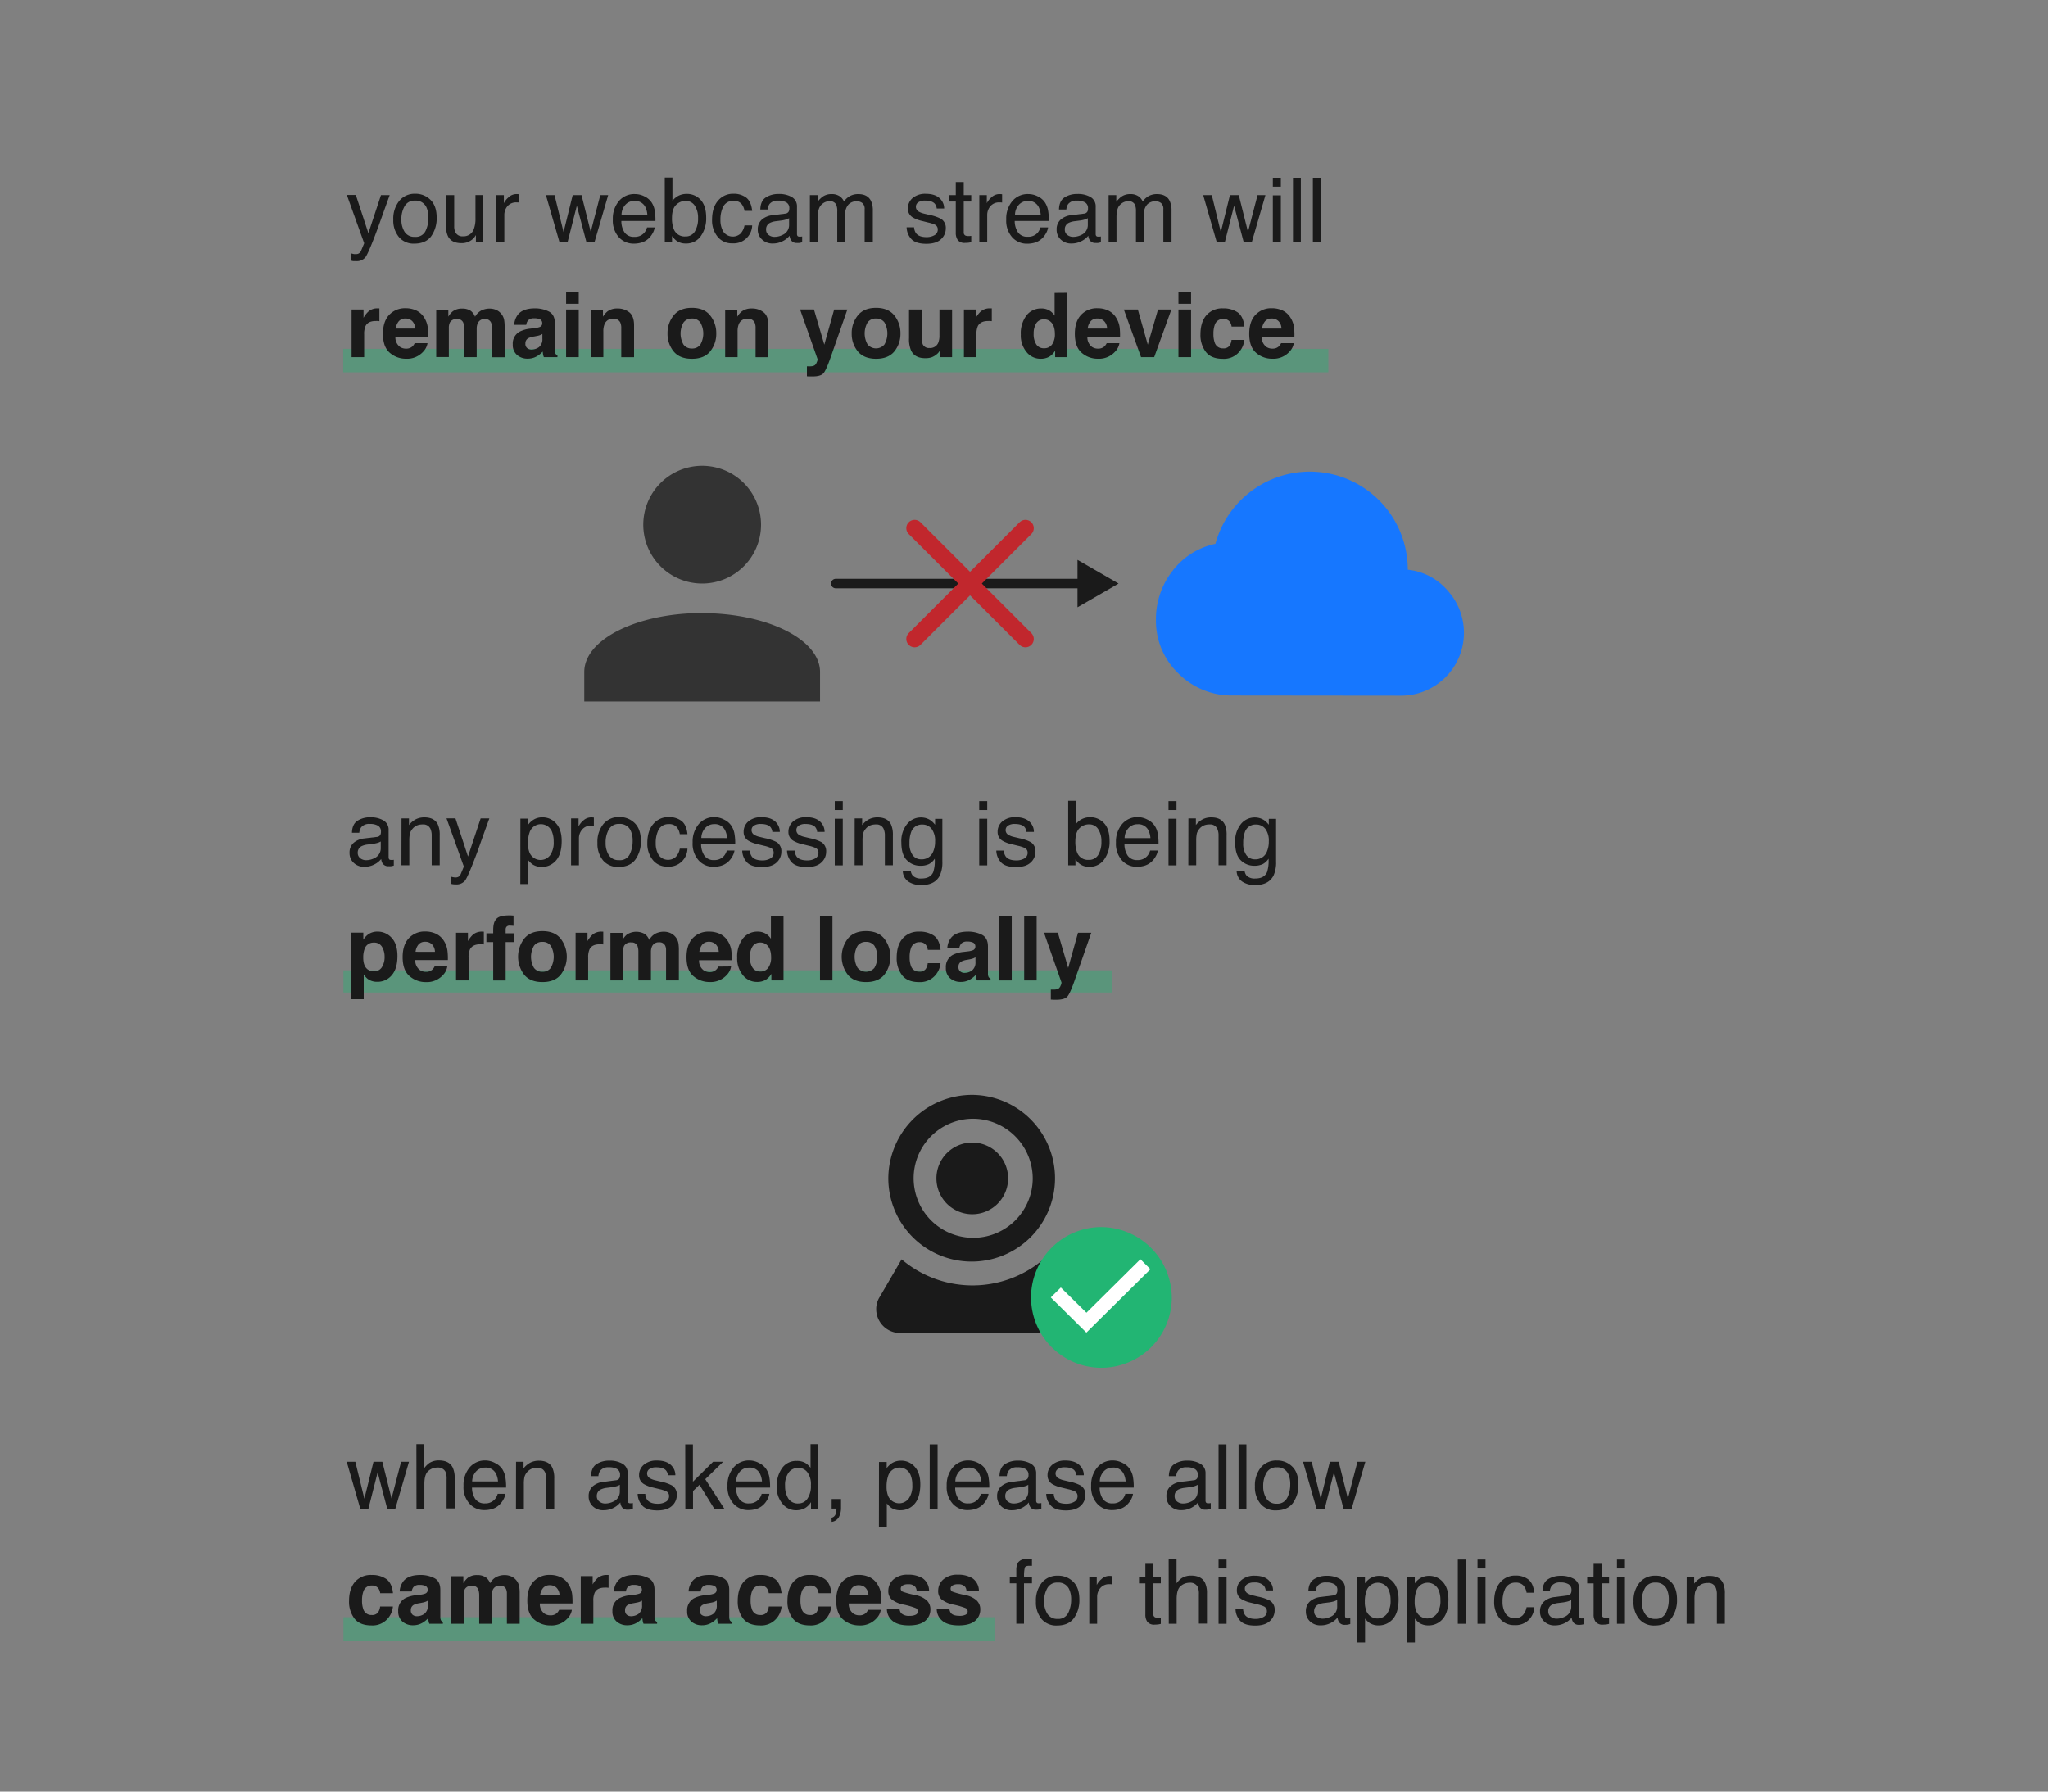 <svg id="Ebene_1" data-name="Ebene 1" xmlns="http://www.w3.org/2000/svg" viewBox="0 0 800 700"><rect x="0" y="0" width="800" height="700" fill="#808080" stroke="none"/><title>videNo_onboarding</title><path d="M434.25,387.79H134.15v-8.67h300.1Z" style="fill:#22b573;opacity:0.4"/><path d="M388.68,641.28H134.15v-9.41H388.68Z" style="fill:#22b573;opacity:0.4"/><path d="M518.89,145.46H134.07v-9.15H518.89Z" style="fill:#22b573;opacity:0.4"/><path d="M148.82,76.24h3.4c-.43,1.18-1.4,3.85-2.89,8-1.11,3.14-2.05,5.71-2.8,7.69q-2.67,7-3.76,8.54a4.3,4.3,0,0,1-3.75,1.54,8.07,8.07,0,0,1-1,0c-.24,0-.52-.1-.86-.19V99a11.76,11.76,0,0,0,1.16.28,5.12,5.12,0,0,0,.63,0,2.18,2.18,0,0,0,1.25-.28,2.79,2.79,0,0,0,.68-.69c.05-.09.26-.56.61-1.4s.61-1.47.77-1.88l-6.77-18.84H139l4.9,14.91Z" style="fill:#1a1a1a"/><path d="M168.14,78.07q2.43,2.36,2.43,6.93a12,12,0,0,1-2.14,7.31q-2.15,2.88-6.64,2.88a7.46,7.46,0,0,1-5.95-2.55,10.13,10.13,0,0,1-2.21-6.85A11,11,0,0,1,156,78.44a7.76,7.76,0,0,1,6.24-2.73A8.22,8.22,0,0,1,168.14,78.07Zm-1.91,12.16a11.6,11.6,0,0,0,1.12-5.14,9.27,9.27,0,0,0-.81-4.17,4.55,4.55,0,0,0-4.42-2.53,4.35,4.35,0,0,0-4.06,2.16,10,10,0,0,0-1.27,5.18,8.71,8.71,0,0,0,1.27,4.87,4.44,4.44,0,0,0,4,1.94A4.19,4.19,0,0,0,166.23,90.23Z" style="fill:#1a1a1a"/><path d="M177.42,76.24V88.39a5.2,5.2,0,0,0,.43,2.29,3,3,0,0,0,3,1.64,4.2,4.2,0,0,0,4.26-2.87,11.64,11.64,0,0,0,.62-4.22v-9h3.07v18.3h-2.9l0-2.7a6,6,0,0,1-1.46,1.76A6.33,6.33,0,0,1,180.26,95q-3.84,0-5.23-2.61a8,8,0,0,1-.76-3.75V76.24Z" style="fill:#1a1a1a"/><path d="M193.89,76.24h2.93V79.4a6.92,6.92,0,0,1,1.76-2.24,4.53,4.53,0,0,1,3.23-1.33l.29,0,.7.07v3.24l-.51-.06a3.94,3.94,0,0,0-.5,0,4.4,4.4,0,0,0-3.57,1.49A5.25,5.25,0,0,0,197,84V94.54h-3.08Z" style="fill:#1a1a1a"/><path d="M216.62,76.24l3.52,14.43,3.57-14.43h3.45l3.59,14.34,3.74-14.34h3.08l-5.32,18.3h-3.19l-3.73-14.16-3.6,14.16h-3.2l-5.28-18.3Z" style="fill:#1a1a1a"/><path d="M251.77,76.75a6.89,6.89,0,0,1,2.77,2.36,8.2,8.2,0,0,1,1.22,3.23,21.5,21.5,0,0,1,.27,4H242.72A7.9,7.9,0,0,0,244,90.86a4.35,4.35,0,0,0,3.78,1.68A4.86,4.86,0,0,0,251.62,91a5.42,5.42,0,0,0,1.13-2.15h3a6.45,6.45,0,0,1-.8,2.25,8,8,0,0,1-1.5,2A7.07,7.07,0,0,1,250,94.92a10.44,10.44,0,0,1-2.49.27,7.68,7.68,0,0,1-5.76-2.48,9.74,9.74,0,0,1-2.36-7,10.55,10.55,0,0,1,2.38-7.16A7.83,7.83,0,0,1,248,75.83,8.24,8.24,0,0,1,251.77,76.75Zm1.1,7.18a7.93,7.93,0,0,0-.86-3.19,4.42,4.42,0,0,0-4.19-2.23A4.61,4.61,0,0,0,244.3,80a5.78,5.78,0,0,0-1.51,3.89Z" style="fill:#1a1a1a"/><path d="M259.67,69.35h3v9.11a7,7,0,0,1,2.42-2,6.87,6.87,0,0,1,3.06-.69,7.18,7.18,0,0,1,5.56,2.35q2.15,2.36,2.14,6.93a11.8,11.8,0,0,1-2.11,7.21,6.85,6.85,0,0,1-5.85,2.88,6.06,6.06,0,0,1-3.54-1,8.52,8.52,0,0,1-1.83-1.92v2.34h-2.84Zm11.76,21.08a9.76,9.76,0,0,0,1.25-5.23,8.57,8.57,0,0,0-1.25-4.79,4.09,4.09,0,0,0-3.66-1.9,5.11,5.11,0,0,0-3.69,1.56q-1.59,1.56-1.59,5.13a11.35,11.35,0,0,0,.65,4.18,4.51,4.51,0,0,0,4.55,3A4.11,4.11,0,0,0,271.43,90.43Z" style="fill:#1a1a1a"/><path d="M291.49,77.22q1.93,1.5,2.33,5.17h-3a5.54,5.54,0,0,0-1.25-2.81,4,4,0,0,0-3.13-1.12,4.32,4.32,0,0,0-4.2,2.87,11.32,11.32,0,0,0-.82,4.59,8.69,8.69,0,0,0,1.16,4.63,4.51,4.51,0,0,0,6.69.71,6.42,6.42,0,0,0,1.55-3.19h3a7.24,7.24,0,0,1-7.81,7,7,7,0,0,1-5.73-2.62,10.05,10.05,0,0,1-2.13-6.55q0-4.83,2.34-7.51a7.59,7.59,0,0,1,6-2.68A8,8,0,0,1,291.49,77.22Z" style="fill:#1a1a1a"/><path d="M306.7,83.47a1.67,1.67,0,0,0,1.42-.89,2.65,2.65,0,0,0,.21-1.18,2.49,2.49,0,0,0-1.12-2.29,5.9,5.9,0,0,0-3.2-.72,4.05,4.05,0,0,0-3.41,1.31,4.34,4.34,0,0,0-.73,2.15H297c.05-2.27.79-3.84,2.19-4.73a9,9,0,0,1,4.89-1.32A9.94,9.94,0,0,1,309.32,77a4.17,4.17,0,0,1,2,3.83V91.4a1.35,1.35,0,0,0,.19.77,1,1,0,0,0,.83.29l.46,0a5.52,5.52,0,0,0,.55-.07v2.27a9.28,9.28,0,0,1-1.09.26,8.89,8.89,0,0,1-1,0,2.51,2.51,0,0,1-2.3-1.13,4.15,4.15,0,0,1-.53-1.69,7.84,7.84,0,0,1-2.7,2.13,8.31,8.31,0,0,1-3.88.91,5.76,5.76,0,0,1-4.16-1.55A5.09,5.09,0,0,1,296,89.75a5,5,0,0,1,1.59-3.94,7.55,7.55,0,0,1,4.17-1.73Zm-6.47,8.31a3.62,3.62,0,0,0,2.3.76,7,7,0,0,0,3.15-.75,4.22,4.22,0,0,0,2.56-4.07V85.24a5.19,5.19,0,0,1-1.45.6,11.12,11.12,0,0,1-1.74.34l-1.86.24a7.19,7.19,0,0,0-2.51.7,2.73,2.73,0,0,0-1.43,2.56A2.53,2.53,0,0,0,300.23,91.78Z" style="fill:#1a1a1a"/><path d="M316.36,76.24h3v2.6a10.36,10.36,0,0,1,2-2,6,6,0,0,1,3.46-1,5.44,5.44,0,0,1,3.52,1.08,5.6,5.6,0,0,1,1.36,1.81,6.7,6.7,0,0,1,2.41-2.18,6.79,6.79,0,0,1,3.12-.71q3.69,0,5,2.67a8.65,8.65,0,0,1,.72,3.86V94.54h-3.2V81.83a3,3,0,0,0-.91-2.51,3.61,3.61,0,0,0-2.23-.69,4.42,4.42,0,0,0-3.12,1.22,5.34,5.34,0,0,0-1.31,4.05V94.54h-3.13V82.6a6.33,6.33,0,0,0-.44-2.72A2.72,2.72,0,0,0,324,78.6,4.51,4.51,0,0,0,320.86,80q-1.42,1.35-1.42,4.89v9.7h-3.08Z" style="fill:#1a1a1a"/><path d="M357.07,88.8a4.39,4.39,0,0,0,.78,2.36c.79,1,2.17,1.49,4.12,1.49A6.13,6.13,0,0,0,365,91.9a2.45,2.45,0,0,0,1.32-2.29,2,2,0,0,0-1.05-1.8,13.08,13.08,0,0,0-2.68-.87l-2.48-.62A12.24,12.24,0,0,1,356.64,85a3.9,3.9,0,0,1-2-3.46,5.25,5.25,0,0,1,1.9-4.2,7.62,7.62,0,0,1,5.1-1.61c2.8,0,4.81.81,6.05,2.43a5.24,5.24,0,0,1,1.12,3.31h-2.9a3.45,3.45,0,0,0-.76-1.88c-.72-.81-2-1.21-3.76-1.21a4.52,4.52,0,0,0-2.7.67,2.06,2.06,0,0,0-.92,1.75A2.16,2.16,0,0,0,359,82.74a7.55,7.55,0,0,0,2.05.75l2.07.49a16.22,16.22,0,0,1,4.53,1.56,4.11,4.11,0,0,1,1.8,3.71,5.63,5.63,0,0,1-1.88,4.22c-1.25,1.18-3.16,1.78-5.72,1.78q-4.14,0-5.86-1.86a7,7,0,0,1-1.84-4.59Z" style="fill:#1a1a1a"/><path d="M373.35,71.13h3.11v5.11h2.93v2.51h-2.93v12a1.3,1.3,0,0,0,.65,1.28,2.7,2.7,0,0,0,1.2.19h.48l.6-.06v2.44a6.71,6.71,0,0,1-1.1.23,12.12,12.12,0,0,1-1.24.06,3.34,3.34,0,0,1-2.93-1.1,4.91,4.91,0,0,1-.77-2.86V78.75h-2.47V76.24h2.47Z" style="fill:#1a1a1a"/><path d="M382.55,76.24h2.92V79.4a7.07,7.07,0,0,1,1.76-2.24,4.55,4.55,0,0,1,3.23-1.33l.29,0,.7.07v3.24l-.5-.06a4.1,4.1,0,0,0-.51,0,4.41,4.41,0,0,0-3.57,1.49A5.24,5.24,0,0,0,385.63,84V94.54h-3.08Z" style="fill:#1a1a1a"/><path d="M405.42,76.75a6.82,6.82,0,0,1,2.77,2.36,8.37,8.37,0,0,1,1.23,3.23,21.5,21.5,0,0,1,.27,4H396.37a8,8,0,0,0,1.31,4.48,4.35,4.35,0,0,0,3.78,1.68A4.89,4.89,0,0,0,405.28,91a5.55,5.55,0,0,0,1.13-2.15h3a6.41,6.41,0,0,1-.79,2.25,8,8,0,0,1-1.51,2,7.08,7.08,0,0,1-3.44,1.85,10.58,10.58,0,0,1-2.5.27,7.64,7.64,0,0,1-5.75-2.48,9.7,9.7,0,0,1-2.36-7,10.59,10.59,0,0,1,2.37-7.16,7.85,7.85,0,0,1,6.22-2.75A8.24,8.24,0,0,1,405.42,76.75Zm1.11,7.18a8.09,8.09,0,0,0-.87-3.19,4.4,4.4,0,0,0-4.18-2.23A4.62,4.62,0,0,0,398,80a5.83,5.83,0,0,0-1.51,3.89Z" style="fill:#1a1a1a"/><path d="M423.39,83.47a1.67,1.67,0,0,0,1.42-.89A2.65,2.65,0,0,0,425,81.4a2.51,2.51,0,0,0-1.12-2.29,5.9,5.9,0,0,0-3.2-.72,4.05,4.05,0,0,0-3.41,1.31,4.34,4.34,0,0,0-.73,2.15h-2.87c.05-2.27.78-3.84,2.19-4.73a9,9,0,0,1,4.89-1.32A9.94,9.94,0,0,1,426,77a4.17,4.17,0,0,1,2,3.83V91.4a1.35,1.35,0,0,0,.19.77,1,1,0,0,0,.83.29l.46,0a5.52,5.52,0,0,0,.55-.07v2.27a9.28,9.28,0,0,1-1.09.26,8.89,8.89,0,0,1-1,0,2.51,2.51,0,0,1-2.3-1.13,4.15,4.15,0,0,1-.53-1.69,7.79,7.79,0,0,1-2.71,2.13,8.24,8.24,0,0,1-3.87.91,5.8,5.8,0,0,1-4.17-1.55,5.12,5.12,0,0,1-1.61-3.86,5,5,0,0,1,1.59-3.94,7.55,7.55,0,0,1,4.17-1.73Zm-6.47,8.31a3.6,3.6,0,0,0,2.3.76,7,7,0,0,0,3.15-.75,4.22,4.22,0,0,0,2.56-4.07V85.24a5.19,5.19,0,0,1-1.45.6,11.12,11.12,0,0,1-1.74.34l-1.86.24a7.19,7.19,0,0,0-2.51.7,2.73,2.73,0,0,0-1.43,2.56A2.53,2.53,0,0,0,416.92,91.78Z" style="fill:#1a1a1a"/><path d="M433.05,76.24h3v2.6a10.36,10.36,0,0,1,2-2,6,6,0,0,1,3.46-1,5.44,5.44,0,0,1,3.52,1.08,5.6,5.6,0,0,1,1.36,1.81,6.7,6.7,0,0,1,2.41-2.18,6.78,6.78,0,0,1,3.11-.71c2.47,0,4.14.89,5,2.67a8.65,8.65,0,0,1,.72,3.86V94.54h-3.2V81.83a3,3,0,0,0-.91-2.51,3.61,3.61,0,0,0-2.23-.69,4.42,4.42,0,0,0-3.12,1.22,5.34,5.34,0,0,0-1.31,4.05V94.54h-3.13V82.6a6.33,6.33,0,0,0-.44-2.72,2.72,2.72,0,0,0-2.62-1.28A4.51,4.51,0,0,0,437.55,80q-1.43,1.35-1.42,4.89v9.7h-3.08Z" style="fill:#1a1a1a"/><path d="M473.36,76.24l3.52,14.43,3.57-14.43h3.45l3.59,14.34,3.74-14.34h3.08L489,94.54H485.8l-3.73-14.16-3.6,14.16h-3.2L470,76.24Z" style="fill:#1a1a1a"/><path d="M497.2,69.44h3.13v3.49H497.2Zm0,6.89h3.13V94.54H497.2Z" style="fill:#1a1a1a"/><path d="M505.07,69.44h3.07v25.1h-3.07Z" style="fill:#1a1a1a"/><path d="M512.84,69.44h3.08v25.1h-3.08Z" style="fill:#1a1a1a"/><path d="M146.76,125.41c-2,0-3.28.64-3.95,1.92a7.5,7.5,0,0,0-.56,3.31v8.9h-4.91V120.92H142v3.24a10.07,10.07,0,0,1,2-2.54,5.3,5.3,0,0,1,3.55-1.15h.23l.42,0v5c-.31,0-.58-.06-.82-.07Z" style="fill:#1a1a1a"/><path d="M167,134.08a6.24,6.24,0,0,1-1.72,3.36,8.47,8.47,0,0,1-6.7,2.72,9.47,9.47,0,0,1-6.28-2.29q-2.72-2.3-2.71-7.45c0-3.23.81-5.7,2.45-7.42a8.38,8.38,0,0,1,6.36-2.58,9.78,9.78,0,0,1,4.19.87,7.37,7.37,0,0,1,3.08,2.75,9.47,9.47,0,0,1,1.42,3.85,26,26,0,0,1,.15,3.69H154.45a4.64,4.64,0,0,0,1.76,3.93,4.12,4.12,0,0,0,2.43.7,3.47,3.47,0,0,0,2.44-.85,4.16,4.16,0,0,0,.91-1.28Zm-4.82-5.71a4.22,4.22,0,0,0-1.17-2.93,3.62,3.62,0,0,0-2.61-1,3.3,3.3,0,0,0-2.62,1.06,5.27,5.27,0,0,0-1.17,2.87Z" style="fill:#1a1a1a"/><path d="M180.94,126a2.38,2.38,0,0,0-2.41-1.35,2.87,2.87,0,0,0-2.8,1.35,5.11,5.11,0,0,0-.4,2.29v11.21H170.4V121h4.73v2.72a7.67,7.67,0,0,1,1.71-2.07,5.82,5.82,0,0,1,3.67-1.09,5.75,5.75,0,0,1,3.45.94,5.34,5.34,0,0,1,1.61,2.24,6.13,6.13,0,0,1,2.38-2.41,7.16,7.16,0,0,1,3.35-.77,6.59,6.59,0,0,1,2.42.47,5.4,5.4,0,0,1,2.17,1.68,5.28,5.28,0,0,1,1.06,2.39,16,16,0,0,1,.17,2.75l0,11.74h-5V127.68a3.88,3.88,0,0,0-.34-1.74,2.44,2.44,0,0,0-2.39-1.3,2.8,2.8,0,0,0-2.79,1.68,5.26,5.26,0,0,0-.39,2.13v11.09h-4.91V128.45A6.21,6.21,0,0,0,180.94,126Z" style="fill:#1a1a1a"/><path d="M202.3,122.93q1.94-2.46,6.63-2.46a11.81,11.81,0,0,1,5.44,1.22q2.37,1.2,2.37,4.58v8.54c0,.59,0,1.31,0,2.15a2.63,2.63,0,0,0,.29,1.3,1.76,1.76,0,0,0,.72.57v.71h-5.3a5.22,5.22,0,0,1-.31-1.06c-.06-.33-.1-.7-.14-1.12a9.78,9.78,0,0,1-2.32,1.86,7,7,0,0,1-3.55.91,6.13,6.13,0,0,1-4.18-1.45,5.15,5.15,0,0,1-1.65-4.09,5.3,5.3,0,0,1,2.65-5,11.67,11.67,0,0,1,4.27-1.2l1.66-.21a7.55,7.55,0,0,0,1.93-.42,1.48,1.48,0,0,0,1-1.39,1.66,1.66,0,0,0-.79-1.58,5,5,0,0,0-2.34-.43,3,3,0,0,0-2.44.85,3.52,3.52,0,0,0-.68,1.71h-4.7A7.13,7.13,0,0,1,202.3,122.93ZM205.93,136a2.51,2.51,0,0,0,1.67.57,5,5,0,0,0,2.9-.92,3.94,3.94,0,0,0,1.37-3.37v-1.81a5.41,5.41,0,0,1-.93.47,7.39,7.39,0,0,1-1.29.33l-1.09.21a7.14,7.14,0,0,0-2.21.66,2.24,2.24,0,0,0-1.12,2.07A2.12,2.12,0,0,0,205.93,136Z" style="fill:#1a1a1a"/><path d="M226.07,114.2v4.49h-4.93V114.2Zm0,6.72v18.62h-4.93V120.92Z" style="fill:#1a1a1a"/><path d="M239.56,124.52a3.39,3.39,0,0,0-3.4,2.1,7.25,7.25,0,0,0-.48,2.84v10.08h-4.85V121h4.7v2.72a8,8,0,0,1,1.77-2.07,6.2,6.2,0,0,1,3.81-1.13,7.25,7.25,0,0,1,4.73,1.51c1.22,1,1.84,2.69,1.84,5v12.54h-5V128.21a5.15,5.15,0,0,0-.4-2.25A2.76,2.76,0,0,0,239.56,124.52Z" style="fill:#1a1a1a"/><path d="M277.43,123.27a10.92,10.92,0,0,1,2.36,7,10.81,10.81,0,0,1-2.36,7q-2.35,2.91-7.16,2.91t-7.16-2.91a10.81,10.81,0,0,1-2.36-7,10.92,10.92,0,0,1,2.36-7q2.36-3,7.16-3T277.43,123.27Zm-7.18,1.17A3.89,3.89,0,0,0,267,126a8.69,8.69,0,0,0,0,8.64,3.9,3.9,0,0,0,3.29,1.52,3.86,3.86,0,0,0,3.28-1.52,8.69,8.69,0,0,0,0-8.64A3.85,3.85,0,0,0,270.25,124.44Z" style="fill:#1a1a1a"/><path d="M292,124.52a3.39,3.39,0,0,0-3.4,2.1,7.25,7.25,0,0,0-.48,2.84v10.08h-4.85V121H288v2.72a8,8,0,0,1,1.78-2.07,6.18,6.18,0,0,1,3.81-1.13,7.22,7.22,0,0,1,4.72,1.51c1.23,1,1.84,2.69,1.84,5v12.54h-5V128.21a5.16,5.16,0,0,0-.39-2.25A2.78,2.78,0,0,0,292,124.52Z" style="fill:#1a1a1a"/><path d="M322,134.66l3.84-13.74H331l-6.39,18.32q-1.84,5.3-2.92,6.57c-.72.85-2.16,1.27-4.31,1.27h-1c-.26,0-.66,0-1.18-.06v-3.89l.62,0a7.6,7.6,0,0,0,1.36-.05,2.62,2.62,0,0,0,1.1-.39,2.74,2.74,0,0,0,.79-1.22,2.56,2.56,0,0,0,.3-1.13l-6.84-19.44h5.42Z" style="fill:#1a1a1a"/><path d="M349.38,123.27a10.92,10.92,0,0,1,2.36,7,10.81,10.81,0,0,1-2.36,7c-1.58,1.94-4,2.91-7.16,2.91s-5.59-1-7.16-2.91a10.75,10.75,0,0,1-2.36-7,10.86,10.86,0,0,1,2.36-7c1.57-2,3.95-3,7.16-3S347.8,121.3,349.38,123.27Zm-7.18,1.17a3.88,3.88,0,0,0-3.29,1.51,8.69,8.69,0,0,0,0,8.64,4.31,4.31,0,0,0,6.57,0,8.69,8.69,0,0,0,0-8.64A3.86,3.86,0,0,0,342.2,124.44Z" style="fill:#1a1a1a"/><path d="M367.17,136.91c-.05.06-.16.23-.34.52a3.9,3.9,0,0,1-.65.75,6.84,6.84,0,0,1-2.22,1.4,7.52,7.52,0,0,1-2.5.37c-2.76,0-4.61-1-5.57-3a11.29,11.29,0,0,1-.8-4.84V120.92h5v11.22a6,6,0,0,0,.37,2.4,2.62,2.62,0,0,0,2.62,1.42,3.41,3.41,0,0,0,3.41-2,7.28,7.28,0,0,0,.48-2.89V120.92h4.94v18.62h-4.73Z" style="fill:#1a1a1a"/><path d="M386,125.41c-2,0-3.28.64-4,1.92a7.36,7.36,0,0,0-.56,3.31v8.9h-4.91V120.92h4.65v3.24a10.07,10.07,0,0,1,2-2.54,5.3,5.3,0,0,1,3.55-1.15H387l.42,0v5c-.31,0-.58-.06-.82-.07Z" style="fill:#1a1a1a"/><path d="M416.9,114.39v25.15h-4.73V137a6.86,6.86,0,0,1-2.38,2.41,6.68,6.68,0,0,1-3.32.76,6.91,6.91,0,0,1-5.49-2.65,10.08,10.08,0,0,1-2.23-6.77,11.61,11.61,0,0,1,2.2-7.5,7.12,7.12,0,0,1,5.87-2.74,5.9,5.9,0,0,1,5.14,2.8v-8.88Zm-13.13,16a7.37,7.37,0,0,0,1,4.12,3.41,3.41,0,0,0,3.08,1.55,3.61,3.61,0,0,0,3.14-1.53,6.81,6.81,0,0,0,1.08-4q0-3.41-1.73-4.88a3.69,3.69,0,0,0-2.46-.89,3.45,3.45,0,0,0-3.14,1.61A7.57,7.57,0,0,0,403.77,130.35Z" style="fill:#1a1a1a"/><path d="M437.27,134.08a6.19,6.19,0,0,1-1.73,3.36,8.44,8.44,0,0,1-6.69,2.72,9.45,9.45,0,0,1-6.28-2.29q-2.71-2.3-2.71-7.45c0-3.23.81-5.7,2.45-7.42a8.38,8.38,0,0,1,6.36-2.58,9.78,9.78,0,0,1,4.19.87,7.37,7.37,0,0,1,3.08,2.75,9.47,9.47,0,0,1,1.42,3.85,26,26,0,0,1,.15,3.69H424.76a4.64,4.64,0,0,0,1.76,3.93,4.12,4.12,0,0,0,2.43.7,3.49,3.49,0,0,0,2.44-.85,4.16,4.16,0,0,0,.91-1.28Zm-4.82-5.71a4.22,4.22,0,0,0-1.17-2.93,3.62,3.62,0,0,0-2.61-1,3.3,3.3,0,0,0-2.62,1.06,5.27,5.27,0,0,0-1.17,2.87Z" style="fill:#1a1a1a"/><path d="M439,120.92h5.47l3.88,13.74,4-13.74h5.22l-6.71,18.62h-5.14Z" style="fill:#1a1a1a"/><path d="M465.26,114.2v4.49h-4.93V114.2Zm0,6.72v18.62h-4.93V120.92Z" style="fill:#1a1a1a"/><path d="M486.1,127.6h-5a4.5,4.5,0,0,0-.7-1.88,3,3,0,0,0-2.55-1.13,3.37,3.37,0,0,0-3.37,2.44,10.24,10.24,0,0,0-.48,3.46,9.44,9.44,0,0,0,.48,3.3,3.26,3.26,0,0,0,3.28,2.32,2.92,2.92,0,0,0,2.43-.92,4.6,4.6,0,0,0,.87-2.4h5a8.17,8.17,0,0,1-1.61,4.21,7.82,7.82,0,0,1-6.79,3.19c-3,0-5.2-.88-6.61-2.66a10.82,10.82,0,0,1-2.12-6.92q0-4.8,2.34-7.47a8.15,8.15,0,0,1,6.46-2.67,9.8,9.8,0,0,1,5.74,1.57Q485.68,123.62,486.1,127.6Z" style="fill:#1a1a1a"/><path d="M505.39,134.08a6.24,6.24,0,0,1-1.72,3.36,8.47,8.47,0,0,1-6.7,2.72,9.45,9.45,0,0,1-6.28-2.29q-2.71-2.3-2.71-7.45c0-3.23.81-5.7,2.45-7.42a8.38,8.38,0,0,1,6.36-2.58,9.78,9.78,0,0,1,4.19.87,7.37,7.37,0,0,1,3.08,2.75,9.47,9.47,0,0,1,1.42,3.85,26,26,0,0,1,.15,3.69H492.88a4.64,4.64,0,0,0,1.76,3.93,4.12,4.12,0,0,0,2.43.7,3.49,3.49,0,0,0,2.44-.85,4.16,4.16,0,0,0,.91-1.28Zm-4.82-5.71a4.22,4.22,0,0,0-1.17-2.93,3.62,3.62,0,0,0-2.61-1,3.3,3.3,0,0,0-2.62,1.06,5.27,5.27,0,0,0-1.17,2.87Z" style="fill:#1a1a1a"/><path d="M147.19,327a1.68,1.68,0,0,0,1.42-.88,2.87,2.87,0,0,0,.2-1.19,2.51,2.51,0,0,0-1.12-2.29,6,6,0,0,0-3.19-.71,4,4,0,0,0-3.42,1.31,4.3,4.3,0,0,0-.73,2.14h-2.87q.09-3.39,2.19-4.72a9,9,0,0,1,4.89-1.33,9.94,9.94,0,0,1,5.24,1.23,4.17,4.17,0,0,1,2,3.83v10.55a1.32,1.32,0,0,0,.2.76c.13.2.41.29.83.29a3.86,3.86,0,0,0,.46,0c.17,0,.35,0,.54-.08v2.28a8.42,8.42,0,0,1-1.09.25,7,7,0,0,1-1,0,2.53,2.53,0,0,1-2.31-1.12,4.37,4.37,0,0,1-.53-1.7,7.86,7.86,0,0,1-2.7,2.14,8.4,8.4,0,0,1-3.88.91,5.76,5.76,0,0,1-4.16-1.55,5.13,5.13,0,0,1-1.62-3.87,5,5,0,0,1,1.59-3.94,7.54,7.54,0,0,1,4.17-1.72Zm-6.48,8.31a3.63,3.63,0,0,0,2.31.77,7,7,0,0,0,3.14-.75,4.23,4.23,0,0,0,2.57-4.08v-2.47a5.32,5.32,0,0,1-1.45.6,13,13,0,0,1-1.74.34l-1.86.24a7.18,7.18,0,0,0-2.52.7,2.72,2.72,0,0,0-1.42,2.56A2.51,2.51,0,0,0,140.71,335.3Z" style="fill:#1a1a1a"/><path d="M156.84,319.77h2.92v2.59a8.14,8.14,0,0,1,2.76-2.3,7.26,7.26,0,0,1,3.23-.7c2.59,0,4.35.9,5.26,2.71a9.68,9.68,0,0,1,.75,4.26v11.74h-3.13V326.53a6.3,6.3,0,0,0-.49-2.7,3,3,0,0,0-3-1.71,6,6,0,0,0-1.8.23,4.64,4.64,0,0,0-2.22,1.5,4.57,4.57,0,0,0-1,1.87,12.93,12.93,0,0,0-.23,2.76v9.59h-3.08Z" style="fill:#1a1a1a"/><path d="M187.75,319.77h3.4c-.43,1.17-1.4,3.85-2.89,8-1.11,3.15-2,5.71-2.8,7.7q-2.67,7-3.76,8.54a4.29,4.29,0,0,1-3.75,1.53,6.47,6.47,0,0,1-1-.05,6.93,6.93,0,0,1-.86-.19v-2.8a8.91,8.91,0,0,0,1.16.27,3.78,3.78,0,0,0,.63.05,2.18,2.18,0,0,0,1.25-.28,2.48,2.48,0,0,0,.68-.69c.05-.09.26-.55.61-1.4s.61-1.46.77-1.87l-6.77-18.84h3.49l4.9,14.91Z" style="fill:#1a1a1a"/><path d="M203.28,319.85h3v2.43a7.35,7.35,0,0,1,2-1.93,6.44,6.44,0,0,1,3.66-1,6.91,6.91,0,0,1,5.3,2.39q2.17,2.39,2.17,6.81c0,4-1,6.83-3.14,8.54a7.11,7.11,0,0,1-4.63,1.63,6.34,6.34,0,0,1-3.48-.91,8.1,8.1,0,0,1-1.84-1.76v9.35h-3.07Zm11.57,14.35a8.58,8.58,0,0,0,1.43-5.39,10.1,10.1,0,0,0-.63-3.76,4.65,4.65,0,0,0-8.78.17,12.42,12.42,0,0,0-.64,4.34,9.1,9.1,0,0,0,.64,3.61,4.67,4.67,0,0,0,8,1Z" style="fill:#1a1a1a"/><path d="M223.08,319.77H226v3.16a6.84,6.84,0,0,1,1.76-2.25,4.56,4.56,0,0,1,3.23-1.32h.29l.7.07v3.25a3.44,3.44,0,0,0-.51-.07l-.5,0a4.38,4.38,0,0,0-3.57,1.5,5.23,5.23,0,0,0-1.25,3.44v10.53h-3.08Z" style="fill:#1a1a1a"/><path d="M247.92,321.59c1.61,1.57,2.42,3.89,2.42,6.94a11.9,11.9,0,0,1-2.14,7.3q-2.13,2.9-6.63,2.89a7.48,7.48,0,0,1-6-2.55,10.15,10.15,0,0,1-2.2-6.86,11,11,0,0,1,2.32-7.34,7.78,7.78,0,0,1,6.25-2.73A8.21,8.21,0,0,1,247.92,321.59ZM246,333.76a11.62,11.62,0,0,0,1.13-5.15,9.22,9.22,0,0,0-.81-4.16,4.55,4.55,0,0,0-4.43-2.53,4.37,4.37,0,0,0-4.06,2.15,10.08,10.08,0,0,0-1.26,5.19,8.73,8.73,0,0,0,1.26,4.86,4.46,4.46,0,0,0,4,1.95A4.17,4.17,0,0,0,246,333.76Z" style="fill:#1a1a1a"/><path d="M266.21,320.74q1.94,1.5,2.33,5.18h-3a5.46,5.46,0,0,0-1.25-2.81,3.92,3.92,0,0,0-3.12-1.12,4.33,4.33,0,0,0-4.21,2.87,11.32,11.32,0,0,0-.82,4.59,8.65,8.65,0,0,0,1.16,4.62,4.51,4.51,0,0,0,6.69.71,6.3,6.3,0,0,0,1.55-3.19h3a7.22,7.22,0,0,1-7.81,7A7,7,0,0,1,255,336a10,10,0,0,1-2.14-6.56q0-4.82,2.34-7.5a7.56,7.56,0,0,1,6-2.68A8,8,0,0,1,266.21,320.74Z" style="fill:#1a1a1a"/><path d="M282.92,320.27a6.92,6.92,0,0,1,2.77,2.37,8.31,8.31,0,0,1,1.23,3.23,21.38,21.38,0,0,1,.27,4H273.87a8,8,0,0,0,1.31,4.48,4.33,4.33,0,0,0,3.78,1.69,4.86,4.86,0,0,0,3.82-1.6,5.51,5.51,0,0,0,1.13-2.14h3a6.3,6.3,0,0,1-.79,2.24,8.07,8.07,0,0,1-1.51,2,7.16,7.16,0,0,1-3.44,1.85,10.58,10.58,0,0,1-2.5.27,7.62,7.62,0,0,1-5.75-2.49,9.69,9.69,0,0,1-2.36-7,10.57,10.57,0,0,1,2.37-7.16,7.82,7.82,0,0,1,6.22-2.75A8.23,8.23,0,0,1,282.92,320.27Zm1.11,7.19a8.14,8.14,0,0,0-.87-3.2A4.41,4.41,0,0,0,279,322a4.62,4.62,0,0,0-3.53,1.53,5.81,5.81,0,0,0-1.51,3.89Z" style="fill:#1a1a1a"/><path d="M292.91,332.33a4.51,4.51,0,0,0,.79,2.36c.79,1,2.16,1.48,4.11,1.48a6.09,6.09,0,0,0,3.07-.74,2.46,2.46,0,0,0,1.33-2.3,1.94,1.94,0,0,0-1.06-1.79,13.17,13.17,0,0,0-2.67-.88l-2.49-.61a12.45,12.45,0,0,1-3.51-1.3,3.87,3.87,0,0,1-2-3.45,5.26,5.26,0,0,1,1.9-4.21,7.62,7.62,0,0,1,5.1-1.6q4.18,0,6,2.42a5.3,5.3,0,0,1,1.13,3.32h-2.91a3.54,3.54,0,0,0-.75-1.89c-.72-.8-2-1.2-3.76-1.2a4.65,4.65,0,0,0-2.71.66,2.06,2.06,0,0,0-.91,1.75,2.14,2.14,0,0,0,1.2,1.91,7,7,0,0,0,2.06.75l2.07.5a16.22,16.22,0,0,1,4.53,1.55,4.14,4.14,0,0,1,1.79,3.71,5.58,5.58,0,0,1-1.88,4.22q-1.87,1.78-5.71,1.78-4.14,0-5.86-1.85a7,7,0,0,1-1.84-4.59Z" style="fill:#1a1a1a"/><path d="M310.41,332.33a4.51,4.51,0,0,0,.79,2.36c.79,1,2.16,1.48,4.11,1.48a6.09,6.09,0,0,0,3.07-.74,2.46,2.46,0,0,0,1.33-2.3,1.94,1.94,0,0,0-1.06-1.79,13.17,13.17,0,0,0-2.67-.88l-2.49-.61a12.45,12.45,0,0,1-3.51-1.3,3.87,3.87,0,0,1-2-3.45,5.26,5.26,0,0,1,1.9-4.21,7.62,7.62,0,0,1,5.1-1.6q4.18,0,6,2.42a5.3,5.3,0,0,1,1.13,3.32h-2.91a3.54,3.54,0,0,0-.75-1.89c-.72-.8-2-1.2-3.76-1.2a4.65,4.65,0,0,0-2.71.66,2.06,2.06,0,0,0-.91,1.75,2.14,2.14,0,0,0,1.2,1.91,7,7,0,0,0,2.06.75l2.07.5a16.22,16.22,0,0,1,4.53,1.55,4.14,4.14,0,0,1,1.79,3.71,5.58,5.58,0,0,1-1.88,4.22q-1.87,1.78-5.71,1.78-4.14,0-5.86-1.85a7,7,0,0,1-1.84-4.59Z" style="fill:#1a1a1a"/><path d="M326.08,313h3.13v3.49h-3.13Zm0,6.89h3.13v18.22h-3.13Z" style="fill:#1a1a1a"/><path d="M333.86,319.77h2.92v2.59a8.21,8.21,0,0,1,2.75-2.3,7.32,7.32,0,0,1,3.23-.7q3.9,0,5.27,2.71a9.68,9.68,0,0,1,.75,4.26v11.74h-3.13V326.53a6.3,6.3,0,0,0-.49-2.7,3,3,0,0,0-3-1.71,5.94,5.94,0,0,0-1.79.23,4.55,4.55,0,0,0-2.22,1.5,4.46,4.46,0,0,0-1,1.87,12.3,12.3,0,0,0-.23,2.76v9.59h-3.08Z" style="fill:#1a1a1a"/><path d="M363.5,320.5a8.45,8.45,0,0,1,1.77,1.74v-2.3h2.84v16.64a12.36,12.36,0,0,1-1,5.51q-1.92,3.72-7.21,3.72a8.86,8.86,0,0,1-5-1.32,5.16,5.16,0,0,1-2.24-4.15h3.12a3.52,3.52,0,0,0,.89,1.9,4.5,4.5,0,0,0,3.26,1c2.35,0,3.88-.84,4.61-2.5a14,14,0,0,0,.59-5.25,6,6,0,0,1-2.21,2.09,7.39,7.39,0,0,1-3.42.68,7.28,7.28,0,0,1-5.19-2.11c-1.48-1.41-2.22-3.73-2.22-7a10.63,10.63,0,0,1,2.24-7.18,6.9,6.9,0,0,1,5.4-2.58A6.68,6.68,0,0,1,363.5,320.5Zm.38,3.3a4.48,4.48,0,0,0-3.56-1.64,4.39,4.39,0,0,0-4.42,3,12,12,0,0,0-.63,4.26,7.57,7.57,0,0,0,1.25,4.7,4,4,0,0,0,3.36,1.62,4.71,4.71,0,0,0,4.64-3,9.67,9.67,0,0,0,.75-4A7.64,7.64,0,0,0,363.88,323.8Z" style="fill:#1a1a1a"/><path d="M382.51,313h3.13v3.49h-3.13Zm0,6.89h3.13v18.22h-3.13Z" style="fill:#1a1a1a"/><path d="M392.12,332.33a4.42,4.42,0,0,0,.78,2.36c.79,1,2.17,1.48,4.12,1.48a6.12,6.12,0,0,0,3.07-.74,2.47,2.47,0,0,0,1.33-2.3,2,2,0,0,0-1.06-1.79,13.57,13.57,0,0,0-2.68-.88l-2.48-.61a12.2,12.2,0,0,1-3.51-1.3,3.88,3.88,0,0,1-2-3.45,5.29,5.29,0,0,1,1.9-4.21,7.64,7.64,0,0,1,5.1-1.6c2.8,0,4.81.81,6.05,2.42a5.23,5.23,0,0,1,1.12,3.32h-2.9a3.48,3.48,0,0,0-.76-1.89c-.72-.8-2-1.2-3.76-1.2a4.6,4.6,0,0,0-2.7.66,2.07,2.07,0,0,0-.92,1.75,2.14,2.14,0,0,0,1.21,1.91,6.94,6.94,0,0,0,2.05.75l2.08.5a16,16,0,0,1,4.52,1.55,4.13,4.13,0,0,1,1.8,3.71,5.62,5.62,0,0,1-1.88,4.22q-1.87,1.78-5.72,1.78-4.14,0-5.86-1.85a7,7,0,0,1-1.84-4.59Z" style="fill:#1a1a1a"/><path d="M417.26,312.88h3V322a6.75,6.75,0,0,1,2.42-2,6.82,6.82,0,0,1,3.05-.69,7.16,7.16,0,0,1,5.57,2.35q2.13,2.34,2.13,6.93a11.89,11.89,0,0,1-2.1,7.21,6.88,6.88,0,0,1-5.86,2.87,6,6,0,0,1-3.53-1,8.68,8.68,0,0,1-1.84-1.91v2.34h-2.83ZM429,334a9.71,9.71,0,0,0,1.24-5.23,8.53,8.53,0,0,0-1.24-4.78,4.09,4.09,0,0,0-3.66-1.9,5.15,5.15,0,0,0-3.7,1.55q-1.57,1.56-1.58,5.13a11.2,11.2,0,0,0,.65,4.19,4.49,4.49,0,0,0,4.54,3A4.13,4.13,0,0,0,429,334Z" style="fill:#1a1a1a"/><path d="M448.29,320.27a6.89,6.89,0,0,1,2.76,2.37,8.15,8.15,0,0,1,1.23,3.23,21.38,21.38,0,0,1,.27,4H439.24a7.88,7.88,0,0,0,1.3,4.48,4.36,4.36,0,0,0,3.78,1.69,4.85,4.85,0,0,0,3.82-1.6,5.38,5.38,0,0,0,1.13-2.14h3a6.3,6.3,0,0,1-.79,2.24,8.07,8.07,0,0,1-1.51,2,7.12,7.12,0,0,1-3.44,1.85,10.58,10.58,0,0,1-2.5.27,7.62,7.62,0,0,1-5.75-2.49,9.69,9.69,0,0,1-2.36-7,10.57,10.57,0,0,1,2.37-7.16,7.82,7.82,0,0,1,6.22-2.75A8.3,8.3,0,0,1,448.29,320.27Zm1.1,7.19a8.14,8.14,0,0,0-.87-3.2,4.41,4.41,0,0,0-4.18-2.22,4.63,4.63,0,0,0-3.53,1.53,5.81,5.81,0,0,0-1.51,3.89Z" style="fill:#1a1a1a"/><path d="M456.45,313h3.12v3.49h-3.12Zm0,6.89h3.12v18.22h-3.12Z" style="fill:#1a1a1a"/><path d="M464.22,319.77h2.92v2.59a8.14,8.14,0,0,1,2.76-2.3,7.26,7.26,0,0,1,3.23-.7c2.59,0,4.35.9,5.26,2.71a9.68,9.68,0,0,1,.75,4.26v11.74H476V326.53a6.3,6.3,0,0,0-.49-2.7,3,3,0,0,0-3-1.71,6,6,0,0,0-1.79.23,4.64,4.64,0,0,0-2.22,1.5,4.57,4.57,0,0,0-1,1.87,12.93,12.93,0,0,0-.23,2.76v9.59h-3.08Z" style="fill:#1a1a1a"/><path d="M493.86,320.5a8.45,8.45,0,0,1,1.77,1.74v-2.3h2.84v16.64a12.36,12.36,0,0,1-1,5.51c-1.27,2.48-3.68,3.72-7.21,3.72a8.83,8.83,0,0,1-4.95-1.32,5.19,5.19,0,0,1-2.25-4.15h3.13a3.44,3.44,0,0,0,.88,1.9,4.5,4.5,0,0,0,3.26,1c2.35,0,3.88-.84,4.61-2.5a14,14,0,0,0,.59-5.25,6,6,0,0,1-2.21,2.09,7.39,7.39,0,0,1-3.42.68,7.3,7.3,0,0,1-5.19-2.11c-1.48-1.41-2.22-3.73-2.22-7a10.63,10.63,0,0,1,2.24-7.18,6.92,6.92,0,0,1,5.41-2.58A6.67,6.67,0,0,1,493.86,320.5Zm.38,3.3a4.48,4.48,0,0,0-3.56-1.64,4.39,4.39,0,0,0-4.42,3,12,12,0,0,0-.63,4.26,7.57,7.57,0,0,0,1.25,4.7,4,4,0,0,0,3.36,1.62,4.71,4.71,0,0,0,4.64-3,9.67,9.67,0,0,0,.75-4A7.64,7.64,0,0,0,494.24,323.8Z" style="fill:#1a1a1a"/><path d="M153,366.44q2.25,2.42,2.25,7.08c0,3.28-.73,5.78-2.21,7.5a7.15,7.15,0,0,1-5.7,2.58,6,6,0,0,1-3.69-1.11,7,7,0,0,1-1.57-1.8v9.71h-4.82v-26h4.66v2.75a8,8,0,0,1,1.68-1.91,6.16,6.16,0,0,1,3.86-1.25A7.32,7.32,0,0,1,153,366.44Zm-2.77,7.32a7.35,7.35,0,0,0-1-3.81,3.42,3.42,0,0,0-3.19-1.66,3.61,3.61,0,0,0-3.64,2.51,9.58,9.58,0,0,0-.51,3.38q0,3.26,1.72,4.57a4,4,0,0,0,2.43.77,3.51,3.51,0,0,0,3.1-1.58A7.31,7.31,0,0,0,150.23,373.76Z" style="fill:#1a1a1a"/><path d="M174.72,377.6A6.18,6.18,0,0,1,173,381a8.45,8.45,0,0,1-6.7,2.72A9.47,9.47,0,0,1,160,381.4q-2.72-2.29-2.72-7.46,0-4.83,2.46-7.41a8.36,8.36,0,0,1,6.36-2.58,9.78,9.78,0,0,1,4.19.87,7.37,7.37,0,0,1,3.08,2.75,9.4,9.4,0,0,1,1.41,3.85,24.33,24.33,0,0,1,.16,3.69H162.21A4.63,4.63,0,0,0,164,379a4.19,4.19,0,0,0,2.43.7,3.49,3.49,0,0,0,2.44-.86,4.09,4.09,0,0,0,.91-1.28Zm-4.82-5.71a4.26,4.26,0,0,0-1.17-2.93,3.67,3.67,0,0,0-2.61-1A3.33,3.33,0,0,0,163.5,369a5.33,5.33,0,0,0-1.17,2.87Z" style="fill:#1a1a1a"/><path d="M187.61,368.94c-2,0-3.28.64-4,1.91a7.38,7.38,0,0,0-.57,3.32v8.9h-4.9V364.44h4.65v3.25a10.37,10.37,0,0,1,2-2.55,5.37,5.37,0,0,1,3.56-1.14h.23l.42,0v5l-.82-.07Z" style="fill:#1a1a1a"/><path d="M200.59,357.73v4c-.27,0-.73-.06-1.37-.08a1.63,1.63,0,0,0-1.34.43,1.58,1.58,0,0,0-.36,1v1.57h3.19v3.44h-3.19v15h-4.86v-15H190v-3.44h2.66v-1.19c0-2,.34-3.37,1-4.12q1.06-1.68,5.11-1.68.47,0,.84,0Z" style="fill:#1a1a1a"/><path d="M219.05,366.8a11.58,11.58,0,0,1,0,14q-2.36,2.91-7.16,2.91t-7.16-2.91a11.58,11.58,0,0,1,0-14q2.36-3,7.16-3T219.05,366.8ZM211.87,368a3.9,3.9,0,0,0-3.29,1.52,8.67,8.67,0,0,0,0,8.63,3.87,3.87,0,0,0,3.29,1.52,3.83,3.83,0,0,0,3.28-1.52,8.67,8.67,0,0,0,0-8.63A3.86,3.86,0,0,0,211.87,368Z" style="fill:#1a1a1a"/><path d="M234.26,368.94c-2,0-3.28.64-3.95,1.91a7.55,7.55,0,0,0-.56,3.32v8.9h-4.91V364.44h4.65v3.25a10.36,10.36,0,0,1,2-2.55A5.35,5.35,0,0,1,235,364h.23l.42,0v5l-.82-.07Z" style="fill:#1a1a1a"/><path d="M249,369.57a2.39,2.39,0,0,0-2.41-1.35,2.88,2.88,0,0,0-2.81,1.35,5.24,5.24,0,0,0-.39,2.29v11.21h-4.94V364.48h4.74v2.71a8,8,0,0,1,1.7-2.06A6.75,6.75,0,0,1,252,365a5.5,5.5,0,0,1,1.61,2.24A6.17,6.17,0,0,1,256,364.8a7.28,7.28,0,0,1,3.35-.77,6.49,6.49,0,0,1,2.43.48,5.4,5.4,0,0,1,2.17,1.68,5.29,5.29,0,0,1,1.06,2.39,17,17,0,0,1,.17,2.75l0,11.74h-5V371.21a3.82,3.82,0,0,0-.34-1.74,2.42,2.42,0,0,0-2.39-1.3,2.82,2.82,0,0,0-2.79,1.67,5.35,5.35,0,0,0-.39,2.14v11.09h-4.9V372A6.37,6.37,0,0,0,249,369.57Z" style="fill:#1a1a1a"/><path d="M285.58,377.6a6.16,6.16,0,0,1-1.72,3.37,8.47,8.47,0,0,1-6.7,2.72,9.52,9.52,0,0,1-6.28-2.29q-2.72-2.29-2.71-7.46c0-3.22.81-5.69,2.45-7.41A8.38,8.38,0,0,1,277,364a9.78,9.78,0,0,1,4.19.87,7.37,7.37,0,0,1,3.08,2.75,9.41,9.41,0,0,1,1.42,3.85,26,26,0,0,1,.15,3.69H273.07a4.65,4.65,0,0,0,1.76,3.93,4.19,4.19,0,0,0,2.43.7,3.48,3.48,0,0,0,2.44-.86,3.93,3.93,0,0,0,.91-1.28Zm-4.82-5.71a4.26,4.26,0,0,0-1.17-2.93,3.67,3.67,0,0,0-2.61-1,3.33,3.33,0,0,0-2.62,1.06,5.33,5.33,0,0,0-1.17,2.87Z" style="fill:#1a1a1a"/><path d="M306.06,357.91v25.16h-4.74v-2.58A6.92,6.92,0,0,1,299,382.9a6.71,6.71,0,0,1-3.32.75,6.9,6.9,0,0,1-5.49-2.64,10.13,10.13,0,0,1-2.23-6.78,11.71,11.71,0,0,1,2.19-7.5A7.16,7.16,0,0,1,296,364a6.08,6.08,0,0,1,3,.74,6,6,0,0,1,2.14,2.06v-8.89Zm-13.13,16a7.23,7.23,0,0,0,1,4.11,3.4,3.4,0,0,0,3.07,1.56,3.6,3.6,0,0,0,3.15-1.54,6.83,6.83,0,0,0,1.07-4q0-3.42-1.72-4.89a3.74,3.74,0,0,0-2.46-.89,3.42,3.42,0,0,0-3.14,1.62A7.46,7.46,0,0,0,292.93,373.88Z" style="fill:#1a1a1a"/><path d="M320.31,357.88h4.87v25.19h-4.87Z" style="fill:#1a1a1a"/><path d="M345.46,366.8a11.58,11.58,0,0,1,0,14q-2.35,2.91-7.16,2.91t-7.16-2.91a11.58,11.58,0,0,1,0-14q2.36-3,7.16-3T345.46,366.8ZM338.29,368a3.89,3.89,0,0,0-3.29,1.52,8.61,8.61,0,0,0,0,8.63,4.31,4.31,0,0,0,6.57,0,8.74,8.74,0,0,0,0-8.63A3.88,3.88,0,0,0,338.29,368Z" style="fill:#1a1a1a"/><path d="M367.42,371.12h-5a4.29,4.29,0,0,0-.7-1.88,2.92,2.92,0,0,0-2.54-1.12,3.35,3.35,0,0,0-3.37,2.44,10.21,10.21,0,0,0-.48,3.45,9.36,9.36,0,0,0,.48,3.3,3.25,3.25,0,0,0,3.28,2.32,2.89,2.89,0,0,0,2.43-.92,4.53,4.53,0,0,0,.87-2.39h5a8.15,8.15,0,0,1-1.6,4.2,7.82,7.82,0,0,1-6.79,3.2c-3,0-5.2-.89-6.61-2.67a10.78,10.78,0,0,1-2.12-6.92q0-4.8,2.34-7.47a8.16,8.16,0,0,1,6.46-2.66,9.68,9.68,0,0,1,5.73,1.57Q367,367.15,367.42,371.12Z" style="fill:#1a1a1a"/><path d="M371.47,366.46q1.93-2.46,6.64-2.46a11.76,11.76,0,0,1,5.43,1.21c1.58.81,2.38,2.34,2.38,4.58v8.55c0,.59,0,1.31,0,2.15a2.66,2.66,0,0,0,.29,1.3,1.74,1.74,0,0,0,.72.56v.72h-5.3a5.62,5.62,0,0,1-.31-1.06,10.73,10.73,0,0,1-.13-1.13,10.35,10.35,0,0,1-2.33,1.87,7,7,0,0,1-3.55.9,6.12,6.12,0,0,1-4.18-1.44,5.17,5.17,0,0,1-1.65-4.1,5.31,5.31,0,0,1,2.65-5,11.73,11.73,0,0,1,4.27-1.2l1.66-.2a7.46,7.46,0,0,0,1.93-.43,1.46,1.46,0,0,0,1-1.38,1.64,1.64,0,0,0-.79-1.58,5,5,0,0,0-2.34-.44,3,3,0,0,0-2.44.86,3.52,3.52,0,0,0-.68,1.7h-4.7A7.2,7.2,0,0,1,371.47,366.46Zm3.63,13.09a2.5,2.5,0,0,0,1.67.56,4.92,4.92,0,0,0,2.9-.92,3.93,3.93,0,0,0,1.37-3.37V374a4.51,4.51,0,0,1-.93.47,8.25,8.25,0,0,1-1.29.34l-1.09.2a7.09,7.09,0,0,0-2.21.67,2.22,2.22,0,0,0-1.12,2.06A2.13,2.13,0,0,0,375.1,379.55Z" style="fill:#1a1a1a"/><path d="M390.34,357.88h4.87v25.19h-4.87Z" style="fill:#1a1a1a"/><path d="M400.07,357.88h4.87v25.19h-4.87Z" style="fill:#1a1a1a"/><path d="M417.26,378.18l3.84-13.74h5.18l-6.39,18.32q-1.84,5.3-2.92,6.57c-.72.85-2.15,1.28-4.31,1.28h-1l-1.18-.06v-3.9l.62,0a7.57,7.57,0,0,0,1.36-.06,2.33,2.33,0,0,0,1.1-.39,2.62,2.62,0,0,0,.79-1.21,2.44,2.44,0,0,0,.3-1.13l-6.84-19.45h5.42Z" style="fill:#1a1a1a"/><path d="M138.8,571.13l3.53,14.43,3.57-14.43h3.45l3.59,14.34,3.74-14.34h3.08l-5.32,18.31h-3.19l-3.73-14.17-3.6,14.17h-3.2l-5.28-18.31Z" style="fill:#1a1a1a"/><path d="M162.65,564.25h3.08v9.36a9.09,9.09,0,0,1,2-2,6.65,6.65,0,0,1,3.71-1q4,0,5.4,2.78a9.46,9.46,0,0,1,.77,4.23v11.74h-3.16V577.9a6.52,6.52,0,0,0-.51-3,3.29,3.29,0,0,0-3.15-1.5,5.25,5.25,0,0,0-3.47,1.32q-1.54,1.31-1.55,5v9.71h-3.08Z" style="fill:#1a1a1a"/><path d="M193.42,571.64a6.91,6.91,0,0,1,2.77,2.36,8.37,8.37,0,0,1,1.23,3.23,21.5,21.5,0,0,1,.27,4H184.38a7.9,7.9,0,0,0,1.3,4.48,4.37,4.37,0,0,0,3.78,1.69,4.88,4.88,0,0,0,3.82-1.6,5.42,5.42,0,0,0,1.13-2.15h3a6.28,6.28,0,0,1-.79,2.25,8.25,8.25,0,0,1-1.51,2,7.1,7.1,0,0,1-3.44,1.84,10.58,10.58,0,0,1-2.5.27,7.61,7.61,0,0,1-5.75-2.48,9.7,9.7,0,0,1-2.36-7,10.61,10.61,0,0,1,2.37-7.16,7.85,7.85,0,0,1,6.22-2.75A8.24,8.24,0,0,1,193.42,571.64Zm1.11,7.18a8.09,8.09,0,0,0-.87-3.19,4.41,4.41,0,0,0-4.18-2.22,4.66,4.66,0,0,0-3.53,1.52,5.85,5.85,0,0,0-1.51,3.89Z" style="fill:#1a1a1a"/><path d="M201.58,571.13h2.93v2.6a8.18,8.18,0,0,1,2.75-2.31,7.43,7.43,0,0,1,3.23-.7q3.9,0,5.26,2.72a9.68,9.68,0,0,1,.75,4.26v11.74h-3.12V577.9a6.22,6.22,0,0,0-.5-2.7,3,3,0,0,0-3-1.71,6.4,6.4,0,0,0-1.8.22,5,5,0,0,0-3.22,3.38,12.8,12.8,0,0,0-.23,2.76v9.59h-3.08Z" style="fill:#1a1a1a"/><path d="M240.58,578.36a1.67,1.67,0,0,0,1.42-.89,2.65,2.65,0,0,0,.21-1.18,2.52,2.52,0,0,0-1.12-2.29,5.91,5.91,0,0,0-3.2-.71,4,4,0,0,0-3.41,1.3,4.34,4.34,0,0,0-.73,2.15h-2.87c.05-2.26.79-3.84,2.19-4.72a9,9,0,0,1,4.89-1.33,9.94,9.94,0,0,1,5.24,1.23,4.19,4.19,0,0,1,2,3.83v10.54a1.35,1.35,0,0,0,.19.77,1,1,0,0,0,.83.29l.46,0,.55-.08v2.27a9.28,9.28,0,0,1-1.09.26,8.89,8.89,0,0,1-1,.05,2.51,2.51,0,0,1-2.3-1.13,4.15,4.15,0,0,1-.53-1.69,8,8,0,0,1-2.7,2.14,8.43,8.43,0,0,1-3.88.9,5.75,5.75,0,0,1-4.16-1.54,5.13,5.13,0,0,1-1.62-3.87,5,5,0,0,1,1.59-3.94,7.55,7.55,0,0,1,4.17-1.73Zm-6.47,8.31a3.63,3.63,0,0,0,2.3.77,7,7,0,0,0,3.15-.75,4.22,4.22,0,0,0,2.56-4.08v-2.48a5.19,5.19,0,0,1-1.45.6,12.47,12.47,0,0,1-1.74.35l-1.86.23a7.41,7.41,0,0,0-2.51.7,2.73,2.73,0,0,0-1.43,2.56A2.53,2.53,0,0,0,234.11,586.67Z" style="fill:#1a1a1a"/><path d="M252.07,583.69a4.39,4.39,0,0,0,.78,2.36c.79,1,2.17,1.49,4.12,1.49a6.13,6.13,0,0,0,3.07-.75,2.45,2.45,0,0,0,1.32-2.29,2,2,0,0,0-1.05-1.8,13.08,13.08,0,0,0-2.68-.87l-2.48-.61a12.2,12.2,0,0,1-3.51-1.3,3.9,3.9,0,0,1-2-3.46,5.25,5.25,0,0,1,1.9-4.2,7.62,7.62,0,0,1,5.1-1.61c2.8,0,4.81.81,6.05,2.43a5.26,5.26,0,0,1,1.12,3.32h-2.9a3.48,3.48,0,0,0-.76-1.89c-.72-.8-2-1.21-3.76-1.21a4.52,4.52,0,0,0-2.7.67,2.06,2.06,0,0,0-.92,1.75,2.15,2.15,0,0,0,1.21,1.91,7.55,7.55,0,0,0,2,.75l2.07.49a16.22,16.22,0,0,1,4.53,1.56,4.12,4.12,0,0,1,1.8,3.71,5.63,5.63,0,0,1-1.88,4.22c-1.25,1.18-3.16,1.78-5.72,1.78q-4.14,0-5.86-1.86a7,7,0,0,1-1.84-4.59Z" style="fill:#1a1a1a"/><path d="M267.67,564.33h3v14.58l7.89-7.78h3.93l-7,6.81,7.43,11.5h-3.93l-5.76-9.32-2.52,2.45v6.87h-3Z" style="fill:#1a1a1a"/><path d="M296.54,571.64a6.91,6.91,0,0,1,2.77,2.36,8.37,8.37,0,0,1,1.23,3.23,21.5,21.5,0,0,1,.27,4H287.5a7.9,7.9,0,0,0,1.3,4.48,4.38,4.38,0,0,0,3.78,1.69,4.88,4.88,0,0,0,3.82-1.6,5.42,5.42,0,0,0,1.13-2.15h3a6.28,6.28,0,0,1-.79,2.25,8.25,8.25,0,0,1-1.51,2,7.1,7.1,0,0,1-3.44,1.84,10.58,10.58,0,0,1-2.5.27,7.61,7.61,0,0,1-5.75-2.48,9.7,9.7,0,0,1-2.36-7,10.61,10.61,0,0,1,2.37-7.16,7.85,7.85,0,0,1,6.22-2.75A8.24,8.24,0,0,1,296.54,571.64Zm1.11,7.18a8.09,8.09,0,0,0-.87-3.19,4.41,4.41,0,0,0-4.18-2.22,4.66,4.66,0,0,0-3.53,1.52,5.85,5.85,0,0,0-1.51,3.89Z" style="fill:#1a1a1a"/><path d="M314.76,571.7a8.55,8.55,0,0,1,1.86,1.79v-9.24h2.95v25.19H316.8v-2.55a6.6,6.6,0,0,1-2.53,2.44,7.29,7.29,0,0,1-3.36.75,6.74,6.74,0,0,1-5.27-2.57,10,10,0,0,1-2.23-6.84,11.8,11.8,0,0,1,2-6.93,6.66,6.66,0,0,1,5.81-2.93A6.4,6.4,0,0,1,314.76,571.7Zm-6.87,13.72a4.35,4.35,0,0,0,4,2,4.19,4.19,0,0,0,3.5-1.84,8.71,8.71,0,0,0,1.37-5.27,7.81,7.81,0,0,0-1.42-5.13,4.39,4.39,0,0,0-3.48-1.67,4.59,4.59,0,0,0-3.75,1.78,8.15,8.15,0,0,0-1.44,5.23A9.16,9.16,0,0,0,307.89,585.42Z" style="fill:#1a1a1a"/><path d="M324.82,593a2.15,2.15,0,0,0,1.66-1.66,4.75,4.75,0,0,0,.25-1.49,1.48,1.48,0,0,0,0-.22.59.59,0,0,0,0-.21h-1.86v-3.73h3.66v3.45a7.52,7.52,0,0,1-.82,3.57,3.75,3.75,0,0,1-2.84,1.9Z" style="fill:#1a1a1a"/><path d="M343.36,571.22h3v2.42a7.62,7.62,0,0,1,2-1.93,6.55,6.55,0,0,1,3.67-1,6.88,6.88,0,0,1,5.29,2.38q2.17,2.38,2.18,6.81,0,6-3.14,8.55a7.12,7.12,0,0,1-4.63,1.62,6.35,6.35,0,0,1-3.49-.9,8,8,0,0,1-1.83-1.77v9.35h-3.08Zm11.58,14.34a8.56,8.56,0,0,0,1.43-5.39,9.89,9.89,0,0,0-.64-3.76,4.66,4.66,0,0,0-8.78.17,12.72,12.72,0,0,0-.63,4.34,9.22,9.22,0,0,0,.63,3.61,4.67,4.67,0,0,0,8,1Z" style="fill:#1a1a1a"/><path d="M363.17,564.33h3.08v25.11h-3.08Z" style="fill:#1a1a1a"/><path d="M382.17,571.64a6.94,6.94,0,0,1,2.76,2.36,8.37,8.37,0,0,1,1.23,3.23,21.5,21.5,0,0,1,.27,4H373.12a7.9,7.9,0,0,0,1.3,4.48,4.38,4.38,0,0,0,3.78,1.69,4.88,4.88,0,0,0,3.82-1.6,5.42,5.42,0,0,0,1.13-2.15h3a6.28,6.28,0,0,1-.79,2.25,8.25,8.25,0,0,1-1.51,2,7.1,7.1,0,0,1-3.44,1.84,10.58,10.58,0,0,1-2.5.27,7.61,7.61,0,0,1-5.75-2.48,9.7,9.7,0,0,1-2.36-7,10.61,10.61,0,0,1,2.37-7.16,7.85,7.85,0,0,1,6.22-2.75A8.31,8.31,0,0,1,382.17,571.64Zm1.1,7.18a8.09,8.09,0,0,0-.87-3.19,4.41,4.41,0,0,0-4.18-2.22,4.66,4.66,0,0,0-3.53,1.52,5.85,5.85,0,0,0-1.51,3.89Z" style="fill:#1a1a1a"/><path d="M400.13,578.36a1.67,1.67,0,0,0,1.42-.89,2.65,2.65,0,0,0,.21-1.18,2.5,2.5,0,0,0-1.12-2.29,5.91,5.91,0,0,0-3.2-.71,4,4,0,0,0-3.41,1.3,4.34,4.34,0,0,0-.73,2.15h-2.87c.05-2.26.79-3.84,2.19-4.72a9,9,0,0,1,4.89-1.33,9.94,9.94,0,0,1,5.24,1.23,4.19,4.19,0,0,1,2,3.83v10.54a1.28,1.28,0,0,0,.2.77.94.94,0,0,0,.82.29l.47,0,.54-.08v2.27a9.28,9.28,0,0,1-1.09.26,8.89,8.89,0,0,1-1,.05,2.51,2.51,0,0,1-2.3-1.13,4.31,4.31,0,0,1-.53-1.69,8,8,0,0,1-2.7,2.14,8.43,8.43,0,0,1-3.88.9,5.75,5.75,0,0,1-4.16-1.54,5.13,5.13,0,0,1-1.62-3.87,5,5,0,0,1,1.59-3.94,7.55,7.55,0,0,1,4.17-1.73Zm-6.47,8.31a3.63,3.63,0,0,0,2.3.77,7,7,0,0,0,3.15-.75,4.22,4.22,0,0,0,2.56-4.08v-2.48a5.19,5.19,0,0,1-1.45.6,12.47,12.47,0,0,1-1.74.35l-1.86.23a7.41,7.41,0,0,0-2.51.7,2.73,2.73,0,0,0-1.43,2.56A2.53,2.53,0,0,0,393.66,586.67Z" style="fill:#1a1a1a"/><path d="M411.62,583.69a4.39,4.39,0,0,0,.78,2.36c.79,1,2.17,1.49,4.12,1.49a6.13,6.13,0,0,0,3.07-.75,2.46,2.46,0,0,0,1.33-2.29,2,2,0,0,0-1.06-1.8,13.08,13.08,0,0,0-2.68-.87l-2.48-.61a12.2,12.2,0,0,1-3.51-1.3,3.9,3.9,0,0,1-2-3.46,5.25,5.25,0,0,1,1.9-4.2,7.64,7.64,0,0,1,5.1-1.61c2.8,0,4.81.81,6.05,2.43a5.21,5.21,0,0,1,1.12,3.32h-2.9a3.48,3.48,0,0,0-.76-1.89c-.72-.8-2-1.21-3.76-1.21a4.52,4.52,0,0,0-2.7.67,2.06,2.06,0,0,0-.92,1.75,2.15,2.15,0,0,0,1.21,1.91,7.55,7.55,0,0,0,2.05.75l2.08.49a16.25,16.25,0,0,1,4.52,1.56,4.12,4.12,0,0,1,1.8,3.71,5.63,5.63,0,0,1-1.88,4.22c-1.25,1.18-3.16,1.78-5.72,1.78q-4.14,0-5.86-1.86a7,7,0,0,1-1.84-4.59Z" style="fill:#1a1a1a"/><path d="M438.6,571.64a6.94,6.94,0,0,1,2.76,2.36,8.21,8.21,0,0,1,1.23,3.23,21.5,21.5,0,0,1,.27,4H429.55a7.9,7.9,0,0,0,1.3,4.48,4.38,4.38,0,0,0,3.78,1.69,4.88,4.88,0,0,0,3.82-1.6,5.42,5.42,0,0,0,1.13-2.15h3a6.28,6.28,0,0,1-.79,2.25,8,8,0,0,1-1.51,2,7.1,7.1,0,0,1-3.44,1.84,10.55,10.55,0,0,1-2.49.27,7.61,7.61,0,0,1-5.76-2.48,9.7,9.7,0,0,1-2.36-7,10.61,10.61,0,0,1,2.37-7.16,7.85,7.85,0,0,1,6.22-2.75A8.31,8.31,0,0,1,438.6,571.64Zm1.1,7.18a7.93,7.93,0,0,0-.87-3.19,4.41,4.41,0,0,0-4.18-2.22,4.66,4.66,0,0,0-3.53,1.52,5.85,5.85,0,0,0-1.51,3.89Z" style="fill:#1a1a1a"/><path d="M466.29,578.36a1.67,1.67,0,0,0,1.42-.89,2.82,2.82,0,0,0,.2-1.18,2.5,2.5,0,0,0-1.12-2.29,5.89,5.89,0,0,0-3.19-.71,4,4,0,0,0-3.41,1.3,4.34,4.34,0,0,0-.74,2.15h-2.87c.06-2.26.79-3.84,2.2-4.72a8.91,8.91,0,0,1,4.89-1.33,10,10,0,0,1,5.24,1.23,4.18,4.18,0,0,1,2,3.83v10.54a1.35,1.35,0,0,0,.2.77,1,1,0,0,0,.83.29l.46,0,.55-.08v2.27a9.34,9.34,0,0,1-1.1.26,8.82,8.82,0,0,1-1,.05,2.54,2.54,0,0,1-2.31-1.13A4.31,4.31,0,0,1,468,587a8,8,0,0,1-2.7,2.14,8.4,8.4,0,0,1-3.88.9,5.77,5.77,0,0,1-4.16-1.54,5.13,5.13,0,0,1-1.62-3.87,5,5,0,0,1,1.59-3.94,7.55,7.55,0,0,1,4.17-1.73Zm-6.48,8.31a3.63,3.63,0,0,0,2.31.77,7,7,0,0,0,3.14-.75,4.23,4.23,0,0,0,2.57-4.08v-2.48a5.32,5.32,0,0,1-1.45.6,12.47,12.47,0,0,1-1.74.35l-1.86.23a7.48,7.48,0,0,0-2.52.7,2.73,2.73,0,0,0-1.42,2.56A2.52,2.52,0,0,0,459.81,586.67Z" style="fill:#1a1a1a"/><path d="M476,564.33h3.08v25.11H476Z" style="fill:#1a1a1a"/><path d="M483.81,564.33h3.07v25.11h-3.07Z" style="fill:#1a1a1a"/><path d="M504.76,573q2.43,2.35,2.43,6.93a12,12,0,0,1-2.14,7.31q-2.15,2.88-6.64,2.88a7.46,7.46,0,0,1-6-2.55,10.06,10.06,0,0,1-2.21-6.85,11,11,0,0,1,2.32-7.35,7.8,7.8,0,0,1,6.25-2.73A8.22,8.22,0,0,1,504.76,573Zm-1.91,12.16A11.57,11.57,0,0,0,504,580a9.27,9.27,0,0,0-.81-4.17,4.55,4.55,0,0,0-4.43-2.52,4.34,4.34,0,0,0-4.05,2.15,10,10,0,0,0-1.27,5.19,8.7,8.7,0,0,0,1.27,4.86,4.43,4.43,0,0,0,4,2A4.18,4.18,0,0,0,502.85,585.12Z" style="fill:#1a1a1a"/><path d="M512.39,571.13l3.52,14.43,3.57-14.43h3.45l3.59,14.34,3.74-14.34h3.08L528,589.44h-3.2l-3.73-14.17-3.6,14.17h-3.2L509,571.13Z" style="fill:#1a1a1a"/><path d="M153.51,622.49h-5a4.24,4.24,0,0,0-.7-1.88,3,3,0,0,0-2.55-1.13,3.35,3.35,0,0,0-3.36,2.45,10.13,10.13,0,0,0-.48,3.45,9.4,9.4,0,0,0,.48,3.3,3.24,3.24,0,0,0,3.28,2.32,2.88,2.88,0,0,0,2.42-.92,4.66,4.66,0,0,0,.88-2.39h5a8.08,8.08,0,0,1-1.61,4.2,7.8,7.8,0,0,1-6.78,3.19c-3,0-5.2-.88-6.62-2.66a10.82,10.82,0,0,1-2.12-6.92c0-3.2.79-5.69,2.35-7.47a8.14,8.14,0,0,1,6.46-2.67,9.72,9.72,0,0,1,5.73,1.58C152.36,618,153.24,619.84,153.51,622.49Z" style="fill:#1a1a1a"/><path d="M157.56,617.82q1.94-2.46,6.63-2.46a11.81,11.81,0,0,1,5.44,1.22c1.58.81,2.37,2.33,2.37,4.58v8.54c0,.59,0,1.31,0,2.16a2.61,2.61,0,0,0,.29,1.29,1.72,1.72,0,0,0,.71.57v.72h-5.29a5.62,5.62,0,0,1-.31-1.06c-.06-.33-.1-.71-.14-1.13a10,10,0,0,1-2.32,1.86,7.06,7.06,0,0,1-3.56.91,6.1,6.1,0,0,1-4.18-1.45,5.13,5.13,0,0,1-1.65-4.09,5.31,5.31,0,0,1,2.65-5,11.79,11.79,0,0,1,4.28-1.2l1.65-.2a8,8,0,0,0,1.94-.43,1.48,1.48,0,0,0,1-1.39,1.65,1.65,0,0,0-.8-1.58,5,5,0,0,0-2.33-.43,3,3,0,0,0-2.44.85,3.62,3.62,0,0,0-.69,1.71h-4.7A7.21,7.21,0,0,1,157.56,617.82Zm3.62,13.1a2.6,2.6,0,0,0,1.68.56,5,5,0,0,0,2.89-.92,3.92,3.92,0,0,0,1.38-3.37v-1.81a5.8,5.8,0,0,1-.93.47,7.39,7.39,0,0,1-1.29.33l-1.09.21a7.14,7.14,0,0,0-2.21.66,2.25,2.25,0,0,0-1.13,2.07A2.18,2.18,0,0,0,161.18,630.92Z" style="fill:#1a1a1a"/><path d="M186.79,620.93a2.41,2.41,0,0,0-2.41-1.35,2.9,2.9,0,0,0-2.81,1.35,5.27,5.27,0,0,0-.39,2.29v11.22h-4.94v-18.6H181v2.72a8.06,8.06,0,0,1,1.71-2.07,5.85,5.85,0,0,1,3.68-1.09,5.79,5.79,0,0,1,3.45.94,5.5,5.5,0,0,1,1.61,2.24,6.11,6.11,0,0,1,2.37-2.41,7.16,7.16,0,0,1,3.35-.77,6.49,6.49,0,0,1,2.43.48,5.44,5.44,0,0,1,3.23,4.06,17.13,17.13,0,0,1,.17,2.76l0,11.74h-5V622.58a3.9,3.9,0,0,0-.34-1.75,2.43,2.43,0,0,0-2.39-1.3,2.81,2.81,0,0,0-2.79,1.68,5.26,5.26,0,0,0-.39,2.13v11.1h-4.9v-11.1A6.44,6.44,0,0,0,186.79,620.93Z" style="fill:#1a1a1a"/><path d="M223.39,629a6.24,6.24,0,0,1-1.72,3.36,8.44,8.44,0,0,1-6.7,2.72,9.45,9.45,0,0,1-6.28-2.29q-2.72-2.29-2.71-7.45c0-3.22.81-5.7,2.45-7.42a8.38,8.38,0,0,1,6.36-2.58,9.78,9.78,0,0,1,4.19.87,7.33,7.33,0,0,1,3.08,2.76,9.37,9.37,0,0,1,1.42,3.84,26.11,26.11,0,0,1,.15,3.69H210.88a4.64,4.64,0,0,0,1.76,3.93,4.12,4.12,0,0,0,2.43.7,3.49,3.49,0,0,0,2.44-.85,4.16,4.16,0,0,0,.91-1.28Zm-4.82-5.71a4.22,4.22,0,0,0-1.17-2.93,3.62,3.62,0,0,0-2.61-1,3.3,3.3,0,0,0-2.62,1.06,5.27,5.27,0,0,0-1.17,2.87Z" style="fill:#1a1a1a"/><path d="M236.28,620.3c-2,0-3.28.64-3.95,1.92a7.36,7.36,0,0,0-.56,3.31v8.91h-4.91V615.81h4.65v3.24a10.32,10.32,0,0,1,2-2.54,5.4,5.4,0,0,1,3.56-1.15h.23l.42,0v5c-.31,0-.58-.06-.82-.07Z" style="fill:#1a1a1a"/><path d="M241.23,617.82q1.94-2.46,6.63-2.46a11.81,11.81,0,0,1,5.44,1.22c1.58.81,2.37,2.33,2.37,4.58v8.54c0,.59,0,1.31,0,2.16a2.61,2.61,0,0,0,.29,1.29,1.76,1.76,0,0,0,.72.57v.72h-5.3a5.62,5.62,0,0,1-.31-1.06c-.06-.33-.1-.71-.14-1.13a9.78,9.78,0,0,1-2.32,1.86,7,7,0,0,1-3.56.91,6.07,6.07,0,0,1-4.17-1.45,5.13,5.13,0,0,1-1.65-4.09,5.3,5.3,0,0,1,2.65-5,11.67,11.67,0,0,1,4.27-1.2l1.66-.2a7.91,7.91,0,0,0,1.93-.43,1.48,1.48,0,0,0,1-1.39,1.66,1.66,0,0,0-.79-1.58,5,5,0,0,0-2.34-.43,3,3,0,0,0-2.44.85,3.52,3.52,0,0,0-.68,1.71h-4.7A7.13,7.13,0,0,1,241.23,617.82Zm3.63,13.1a2.55,2.55,0,0,0,1.67.56,5,5,0,0,0,2.9-.92,3.94,3.94,0,0,0,1.37-3.37v-1.81a5.41,5.41,0,0,1-.93.47,7.39,7.39,0,0,1-1.29.33l-1.09.21a7.14,7.14,0,0,0-2.21.66,2.24,2.24,0,0,0-1.12,2.07A2.15,2.15,0,0,0,244.86,630.92Z" style="fill:#1a1a1a"/><path d="M270.42,617.82q1.93-2.46,6.63-2.46a11.81,11.81,0,0,1,5.44,1.22c1.58.81,2.37,2.33,2.37,4.58v8.54c0,.59,0,1.31,0,2.16a2.61,2.61,0,0,0,.29,1.29,1.76,1.76,0,0,0,.72.57v.72h-5.3a5.62,5.62,0,0,1-.31-1.06c-.06-.33-.1-.71-.14-1.13a9.78,9.78,0,0,1-2.32,1.86,7,7,0,0,1-3.56.91,6.07,6.07,0,0,1-4.17-1.45,5.13,5.13,0,0,1-1.65-4.09,5.3,5.3,0,0,1,2.65-5,11.67,11.67,0,0,1,4.27-1.2l1.66-.2a7.91,7.91,0,0,0,1.93-.43,1.48,1.48,0,0,0,1-1.39,1.65,1.65,0,0,0-.8-1.58,5,5,0,0,0-2.33-.43,3,3,0,0,0-2.44.85,3.62,3.62,0,0,0-.69,1.71h-4.7A7.21,7.21,0,0,1,270.42,617.82Zm3.62,13.1a2.6,2.6,0,0,0,1.68.56,5,5,0,0,0,2.9-.92,3.94,3.94,0,0,0,1.37-3.37v-1.81a5.8,5.8,0,0,1-.93.47,7.39,7.39,0,0,1-1.29.33l-1.09.21a7.14,7.14,0,0,0-2.21.66,2.25,2.25,0,0,0-1.13,2.07A2.18,2.18,0,0,0,274,630.92Z" style="fill:#1a1a1a"/><path d="M305.3,622.49h-5a4.24,4.24,0,0,0-.7-1.88,2.94,2.94,0,0,0-2.54-1.13,3.35,3.35,0,0,0-3.37,2.45,10.13,10.13,0,0,0-.48,3.45,9.4,9.4,0,0,0,.48,3.3A3.24,3.24,0,0,0,297,631a2.92,2.92,0,0,0,2.43-.92,4.65,4.65,0,0,0,.87-2.39h5a8.08,8.08,0,0,1-1.61,4.2,7.79,7.79,0,0,1-6.78,3.19c-3,0-5.2-.88-6.61-2.66a10.76,10.76,0,0,1-2.12-6.92q0-4.8,2.34-7.47a8.14,8.14,0,0,1,6.46-2.67,9.7,9.7,0,0,1,5.73,1.58C304.15,618,305,619.84,305.3,622.49Z" style="fill:#1a1a1a"/><path d="M324.77,622.49h-5a4.37,4.37,0,0,0-.7-1.88,3,3,0,0,0-2.55-1.13,3.35,3.35,0,0,0-3.36,2.45,10.13,10.13,0,0,0-.48,3.45,9.4,9.4,0,0,0,.48,3.3,3.24,3.24,0,0,0,3.28,2.32,2.91,2.91,0,0,0,2.42-.92,4.56,4.56,0,0,0,.87-2.39h5a8.17,8.17,0,0,1-1.61,4.2,7.81,7.81,0,0,1-6.78,3.19c-3,0-5.21-.88-6.62-2.66a10.82,10.82,0,0,1-2.12-6.92q0-4.8,2.34-7.47a8.16,8.16,0,0,1,6.46-2.67,9.73,9.73,0,0,1,5.74,1.58C323.62,618,324.5,619.84,324.77,622.49Z" style="fill:#1a1a1a"/><path d="M344.06,629a6.17,6.17,0,0,1-1.72,3.36,8.44,8.44,0,0,1-6.7,2.72,9.42,9.42,0,0,1-6.27-2.29c-1.82-1.53-2.72-4-2.72-7.45,0-3.22.81-5.7,2.45-7.42a8.4,8.4,0,0,1,6.37-2.58,9.74,9.74,0,0,1,4.18.87,7.33,7.33,0,0,1,3.08,2.76,9.37,9.37,0,0,1,1.42,3.84,26.11,26.11,0,0,1,.15,3.69H331.55a4.64,4.64,0,0,0,1.76,3.93,4.14,4.14,0,0,0,2.43.7,3.47,3.47,0,0,0,2.44-.85,4,4,0,0,0,.91-1.28Zm-4.82-5.71a4.22,4.22,0,0,0-1.17-2.93,3.62,3.62,0,0,0-2.6-1,3.31,3.31,0,0,0-2.63,1.06,5.27,5.27,0,0,0-1.17,2.87Z" style="fill:#1a1a1a"/><path d="M360.42,616.66a6,6,0,0,1,2.51,4.82h-4.87a2.92,2.92,0,0,0-.53-1.48,3.32,3.32,0,0,0-2.74-1,3.93,3.93,0,0,0-2.26.5,1.43,1.43,0,0,0-.68,1.16,1.29,1.29,0,0,0,.72,1.22,30.9,30.9,0,0,0,5.08,1.34,9.44,9.44,0,0,1,4.36,2.07,4.73,4.73,0,0,1,1.43,3.51,5.68,5.68,0,0,1-2.06,4.52c-1.37,1.16-3.49,1.75-6.36,1.75s-5.09-.62-6.49-1.86a6,6,0,0,1-2.09-4.72h4.94a3.23,3.23,0,0,0,.66,1.84,4.51,4.51,0,0,0,3.35,1,5,5,0,0,0,2.28-.43,1.36,1.36,0,0,0,.85-1.28,1.4,1.4,0,0,0-.68-1.25,28.89,28.89,0,0,0-5.08-1.47,10.61,10.61,0,0,1-4.46-2,4.25,4.25,0,0,1-1.3-3.35,5.83,5.83,0,0,1,2-4.44,8.16,8.16,0,0,1,5.7-1.85A10.59,10.59,0,0,1,360.42,616.66Z" style="fill:#1a1a1a"/><path d="M379.88,616.66a6,6,0,0,1,2.51,4.82h-4.87A2.75,2.75,0,0,0,377,620a3.29,3.29,0,0,0-2.73-1,3.91,3.91,0,0,0-2.26.5,1.43,1.43,0,0,0-.68,1.16,1.29,1.29,0,0,0,.72,1.22,31,31,0,0,0,5.07,1.34,9.39,9.39,0,0,1,4.36,2.07,4.7,4.7,0,0,1,1.44,3.51,5.68,5.68,0,0,1-2.06,4.52c-1.37,1.16-3.5,1.75-6.37,1.75s-5.09-.62-6.48-1.86a6,6,0,0,1-2.1-4.72h4.94a3.3,3.3,0,0,0,.67,1.84c.6.65,1.72,1,3.35,1a5,5,0,0,0,2.28-.43,1.43,1.43,0,0,0,.16-2.53,28.64,28.64,0,0,0-5.07-1.47,10.55,10.55,0,0,1-4.46-2,4.25,4.25,0,0,1-1.3-3.35,5.82,5.82,0,0,1,2-4.44,8.16,8.16,0,0,1,5.7-1.85A10.56,10.56,0,0,1,379.88,616.66Z" style="fill:#1a1a1a"/><path d="M397.66,610.54c.71-1,2.1-1.57,4.15-1.57l.6,0,.7,0v2.8l-.7,0H402c-.94,0-1.51.24-1.69.73a13.87,13.87,0,0,0-.28,3.7h3.08v2.42H400v15.8h-3v-15.8h-2.55v-2.42H397v-2.87A5.55,5.55,0,0,1,397.66,610.54Z" style="fill:#1a1a1a"/><path d="M419.21,618q2.42,2.35,2.42,6.93a11.91,11.91,0,0,1-2.14,7.31q-2.13,2.88-6.63,2.88a7.48,7.48,0,0,1-6-2.55,10.1,10.1,0,0,1-2.2-6.85,11,11,0,0,1,2.32-7.35,7.78,7.78,0,0,1,6.25-2.73A8.22,8.22,0,0,1,419.21,618Zm-1.91,12.16a11.71,11.71,0,0,0,1.12-5.14,9.27,9.27,0,0,0-.81-4.17,4.56,4.56,0,0,0-4.43-2.52,4.33,4.33,0,0,0-4.05,2.15,10,10,0,0,0-1.27,5.19,8.7,8.7,0,0,0,1.27,4.86,4.43,4.43,0,0,0,4,2A4.19,4.19,0,0,0,417.3,630.12Z" style="fill:#1a1a1a"/><path d="M425.5,616.13h2.92v3.16a6.92,6.92,0,0,1,1.76-2.24,4.53,4.53,0,0,1,3.23-1.33l.29,0,.7.07v3.24l-.5-.06-.51,0a4.4,4.4,0,0,0-3.57,1.49,5.25,5.25,0,0,0-1.25,3.45v10.53H425.5Z" style="fill:#1a1a1a"/><path d="M447.41,611h3.11v5.11h2.92v2.51h-2.92v12a1.27,1.27,0,0,0,.65,1.28,2.62,2.62,0,0,0,1.19.19h.48l.6-.06v2.45a7.93,7.93,0,0,1-1.1.22,12,12,0,0,1-1.24.07,3.35,3.35,0,0,1-2.93-1.11,4.88,4.88,0,0,1-.76-2.86V618.64h-2.48v-2.51h2.48Z" style="fill:#1a1a1a"/><path d="M456.51,609.25h3.08v9.36a9.09,9.09,0,0,1,2-2,6.65,6.65,0,0,1,3.71-1q4,0,5.4,2.78a9.46,9.46,0,0,1,.77,4.23v11.74h-3.16V622.9a6.52,6.52,0,0,0-.51-3,3.29,3.29,0,0,0-3.15-1.5,5.25,5.25,0,0,0-3.47,1.32q-1.54,1.31-1.55,5v9.71h-3.08Z" style="fill:#1a1a1a"/><path d="M476,609.33h3.13v3.49H476Zm0,6.89h3.13v18.22H476Z" style="fill:#1a1a1a"/><path d="M485.58,628.69a4.48,4.48,0,0,0,.79,2.36c.79,1,2.16,1.49,4.11,1.49a6.1,6.1,0,0,0,3.07-.75,2.44,2.44,0,0,0,1.33-2.29,2,2,0,0,0-1.06-1.8,12.71,12.71,0,0,0-2.67-.87l-2.49-.61a12.45,12.45,0,0,1-3.51-1.3,3.89,3.89,0,0,1-2-3.46,5.22,5.22,0,0,1,1.9-4.2,7.62,7.62,0,0,1,5.1-1.61c2.79,0,4.81.81,6,2.43a5.28,5.28,0,0,1,1.13,3.32H494.4a3.54,3.54,0,0,0-.75-1.89,4.9,4.9,0,0,0-3.76-1.21,4.52,4.52,0,0,0-2.7.67,2,2,0,0,0-.92,1.75,2.16,2.16,0,0,0,1.2,1.91,7.64,7.64,0,0,0,2.06.75l2.07.49a16.48,16.48,0,0,1,4.53,1.56,4.13,4.13,0,0,1,1.79,3.71,5.6,5.6,0,0,1-1.88,4.22c-1.25,1.18-3.15,1.78-5.71,1.78q-4.14,0-5.86-1.86a6.93,6.93,0,0,1-1.84-4.59Z" style="fill:#1a1a1a"/><path d="M520.79,623.36a1.67,1.67,0,0,0,1.42-.89,2.82,2.82,0,0,0,.2-1.18,2.5,2.5,0,0,0-1.12-2.29,5.89,5.89,0,0,0-3.19-.71,4,4,0,0,0-3.41,1.3,4.34,4.34,0,0,0-.74,2.15h-2.87c.06-2.26.79-3.84,2.2-4.72a8.91,8.91,0,0,1,4.89-1.33,10,10,0,0,1,5.24,1.23,4.18,4.18,0,0,1,2,3.83v10.54a1.35,1.35,0,0,0,.2.77,1,1,0,0,0,.83.29l.46,0,.55-.08v2.27a9.34,9.34,0,0,1-1.1.26,8.82,8.82,0,0,1-1,.05A2.54,2.54,0,0,1,523,633.7a4.31,4.31,0,0,1-.53-1.69,8,8,0,0,1-2.7,2.14,8.4,8.4,0,0,1-3.88.9,5.77,5.77,0,0,1-4.16-1.54,5.13,5.13,0,0,1-1.62-3.87,5,5,0,0,1,1.59-3.94,7.55,7.55,0,0,1,4.17-1.73Zm-6.48,8.31a3.63,3.63,0,0,0,2.31.77,7,7,0,0,0,3.14-.75,4.23,4.23,0,0,0,2.57-4.08v-2.48a5.32,5.32,0,0,1-1.45.6,12.47,12.47,0,0,1-1.74.35l-1.86.23a7.48,7.48,0,0,0-2.52.7,2.73,2.73,0,0,0-1.42,2.56A2.52,2.52,0,0,0,514.31,631.67Z" style="fill:#1a1a1a"/><path d="M530.19,616.22h3v2.42a7.48,7.48,0,0,1,2-1.93,6.54,6.54,0,0,1,3.66-1,6.91,6.91,0,0,1,5.3,2.38q2.18,2.38,2.17,6.81c0,4-1,6.84-3.14,8.55a7.1,7.1,0,0,1-4.63,1.62,6.34,6.34,0,0,1-3.48-.9,8.18,8.18,0,0,1-1.84-1.77v9.35h-3.07Zm11.57,14.34a8.5,8.5,0,0,0,1.43-5.39,10.1,10.1,0,0,0-.63-3.76,4.66,4.66,0,0,0-8.78.17,12.7,12.7,0,0,0-.64,4.34,9.22,9.22,0,0,0,.64,3.61,4.66,4.66,0,0,0,8,1Z" style="fill:#1a1a1a"/><path d="M549.65,616.22h3v2.42a7.62,7.62,0,0,1,2-1.93,6.55,6.55,0,0,1,3.67-1,6.88,6.88,0,0,1,5.29,2.38q2.18,2.38,2.18,6.81,0,6-3.14,8.55a7.12,7.12,0,0,1-4.63,1.62,6.35,6.35,0,0,1-3.49-.9,8.17,8.17,0,0,1-1.83-1.77v9.35h-3.08Zm11.58,14.34a8.56,8.56,0,0,0,1.43-5.39,9.89,9.89,0,0,0-.64-3.76,4.66,4.66,0,0,0-8.78.17,12.72,12.72,0,0,0-.63,4.34,9.22,9.22,0,0,0,.63,3.61,4.67,4.67,0,0,0,8,1Z" style="fill:#1a1a1a"/><path d="M569.46,609.33h3.08v25.11h-3.08Z" style="fill:#1a1a1a"/><path d="M577.15,609.33h3.13v3.49h-3.13Zm0,6.89h3.13v18.22h-3.13Z" style="fill:#1a1a1a"/><path d="M597,617.11q1.93,1.5,2.33,5.18h-3a5.54,5.54,0,0,0-1.25-2.82,4,4,0,0,0-3.12-1.12,4.33,4.33,0,0,0-4.21,2.87,11.32,11.32,0,0,0-.82,4.59,8.67,8.67,0,0,0,1.16,4.63,4.51,4.51,0,0,0,6.69.71,6.34,6.34,0,0,0,1.55-3.19h3a7.24,7.24,0,0,1-7.81,7,7,7,0,0,1-5.72-2.63,10,10,0,0,1-2.14-6.55q0-4.81,2.34-7.5a7.57,7.57,0,0,1,6-2.69A8,8,0,0,1,597,617.11Z" style="fill:#1a1a1a"/><path d="M612.24,623.36a1.68,1.68,0,0,0,1.42-.89,2.82,2.82,0,0,0,.2-1.18,2.5,2.5,0,0,0-1.12-2.29,5.91,5.91,0,0,0-3.2-.71,4,4,0,0,0-3.41,1.3,4.34,4.34,0,0,0-.73,2.15h-2.87c.06-2.26.79-3.84,2.19-4.72a9,9,0,0,1,4.89-1.33,9.94,9.94,0,0,1,5.24,1.23,4.19,4.19,0,0,1,2,3.83v10.54a1.35,1.35,0,0,0,.2.77,1,1,0,0,0,.83.29l.46,0,.54-.08v2.27a5.8,5.8,0,0,1-2.12.31,2.54,2.54,0,0,1-2.3-1.13,4.31,4.31,0,0,1-.53-1.69,8,8,0,0,1-2.7,2.14,8.43,8.43,0,0,1-3.88.9,5.75,5.75,0,0,1-4.16-1.54,5.13,5.13,0,0,1-1.62-3.87,5,5,0,0,1,1.59-3.94,7.55,7.55,0,0,1,4.17-1.73Zm-6.48,8.31a3.63,3.63,0,0,0,2.31.77,7,7,0,0,0,3.14-.75,4.22,4.22,0,0,0,2.56-4.08v-2.48a5.11,5.11,0,0,1-1.44.6,12.9,12.9,0,0,1-1.75.35l-1.85.23a7.41,7.41,0,0,0-2.52.7,2.73,2.73,0,0,0-1.42,2.56A2.52,2.52,0,0,0,605.76,631.67Z" style="fill:#1a1a1a"/><path d="M622.51,611h3.11v5.11h2.92v2.51h-2.92v12a1.27,1.27,0,0,0,.65,1.28,2.65,2.65,0,0,0,1.19.19h.48l.6-.06v2.45a7.65,7.65,0,0,1-1.1.22,11.86,11.86,0,0,1-1.24.07,3.31,3.31,0,0,1-2.92-1.11,4.81,4.81,0,0,1-.77-2.86V618.64H620v-2.51h2.48Z" style="fill:#1a1a1a"/><path d="M631.62,609.33h3.12v3.49h-3.12Zm0,6.89h3.12v18.22h-3.12Z" style="fill:#1a1a1a"/><path d="M652.65,618q2.43,2.35,2.43,6.93a11.91,11.91,0,0,1-2.14,7.31c-1.42,1.92-3.64,2.88-6.63,2.88a7.48,7.48,0,0,1-6-2.55,10.11,10.11,0,0,1-2.21-6.85,11,11,0,0,1,2.33-7.35,7.78,7.78,0,0,1,6.24-2.73A8.18,8.18,0,0,1,652.65,618Zm-1.91,12.16a11.57,11.57,0,0,0,1.13-5.14,9.27,9.27,0,0,0-.81-4.17,4.57,4.57,0,0,0-4.43-2.52,4.35,4.35,0,0,0-4.06,2.15,10.08,10.08,0,0,0-1.26,5.19,8.78,8.78,0,0,0,1.26,4.86,4.46,4.46,0,0,0,4,2A4.18,4.18,0,0,0,650.74,630.12Z" style="fill:#1a1a1a"/><path d="M658.86,616.13h2.92v2.6a8.27,8.27,0,0,1,2.75-2.31,7.46,7.46,0,0,1,3.23-.7c2.6,0,4.35.91,5.27,2.72a9.68,9.68,0,0,1,.75,4.26v11.74h-3.13V622.9a6.22,6.22,0,0,0-.5-2.7,3,3,0,0,0-3-1.71,6.27,6.27,0,0,0-1.79.22,4.57,4.57,0,0,0-2.23,1.51,4.63,4.63,0,0,0-1,1.87,12.8,12.8,0,0,0-.23,2.76v9.59h-3.07Z" style="fill:#1a1a1a"/><path d="M274.28,182a23,23,0,1,1-23,23,23,23,0,0,1,23-23m0,57.56c25.44,0,46.05,10.31,46.05,23v11.51h-92.1V262.55C228.23,249.83,248.84,239.52,274.28,239.52Z" style="fill:#333"/><path d="M481.6,271.73a29.34,29.34,0,0,1-21.26-8.58,28.39,28.39,0,0,1-8.8-21,30.51,30.51,0,0,1,6.4-19,28.38,28.38,0,0,1,16.83-10.66,38.24,38.24,0,0,1,75.14,10.11,23.65,23.65,0,0,1,15.63,8.2,24.56,24.56,0,0,1-18.36,41Z" style="fill:#1677ff"/><line x1="326.48" y1="228.01" x2="423.61" y2="228.01" style="fill:none;stroke:#1a1a1a;stroke-linecap:round;stroke-miterlimit:10;stroke-width:3.714px"/><polygon points="420.9 237.27 436.94 228.01 420.9 218.75 420.9 237.27" style="fill:#1a1a1a"/><line x1="357.27" y1="206.36" x2="400.57" y2="249.66" style="fill:none;stroke:#c1272d;stroke-linecap:round;stroke-miterlimit:10;stroke-width:6.499px"/><line x1="400.57" y1="206.36" x2="357.27" y2="249.66" style="fill:none;stroke:#c1272d;stroke-linecap:round;stroke-miterlimit:10;stroke-width:6.499px"/><path d="M379.9,427.8A32.56,32.56,0,1,1,347,460.36,32.74,32.74,0,0,1,379.9,427.8m0,9.31a23.26,23.26,0,1,0,23.51,23.25,23.39,23.39,0,0,0-23.51-23.25m0,9.3a14,14,0,1,1-14.11,13.95,14,14,0,0,1,14.11-13.95m-28.23,74.42a9.35,9.35,0,0,1-9.4-9.3,8.79,8.79,0,0,1,1.36-4.79l8.56-14.7a42.76,42.76,0,0,0,55.41,0l8.56,14.7a8.79,8.79,0,0,1,1.36,4.79,9.35,9.35,0,0,1-9.4,9.3Z" style="fill:#1a1a1a"/><ellipse cx="429.93" cy="505.99" rx="24.58" ry="24.31" style="fill:#fff"/><path d="M429.93,479.43a27.49,27.49,0,1,0,27.8,27.49,27.73,27.73,0,0,0-27.8-27.49m-5.56,41.24-13.9-13.75,3.92-3.88,10,9.85L445.47,492l3.92,3.9Z" style="fill:#22b573"/></svg>